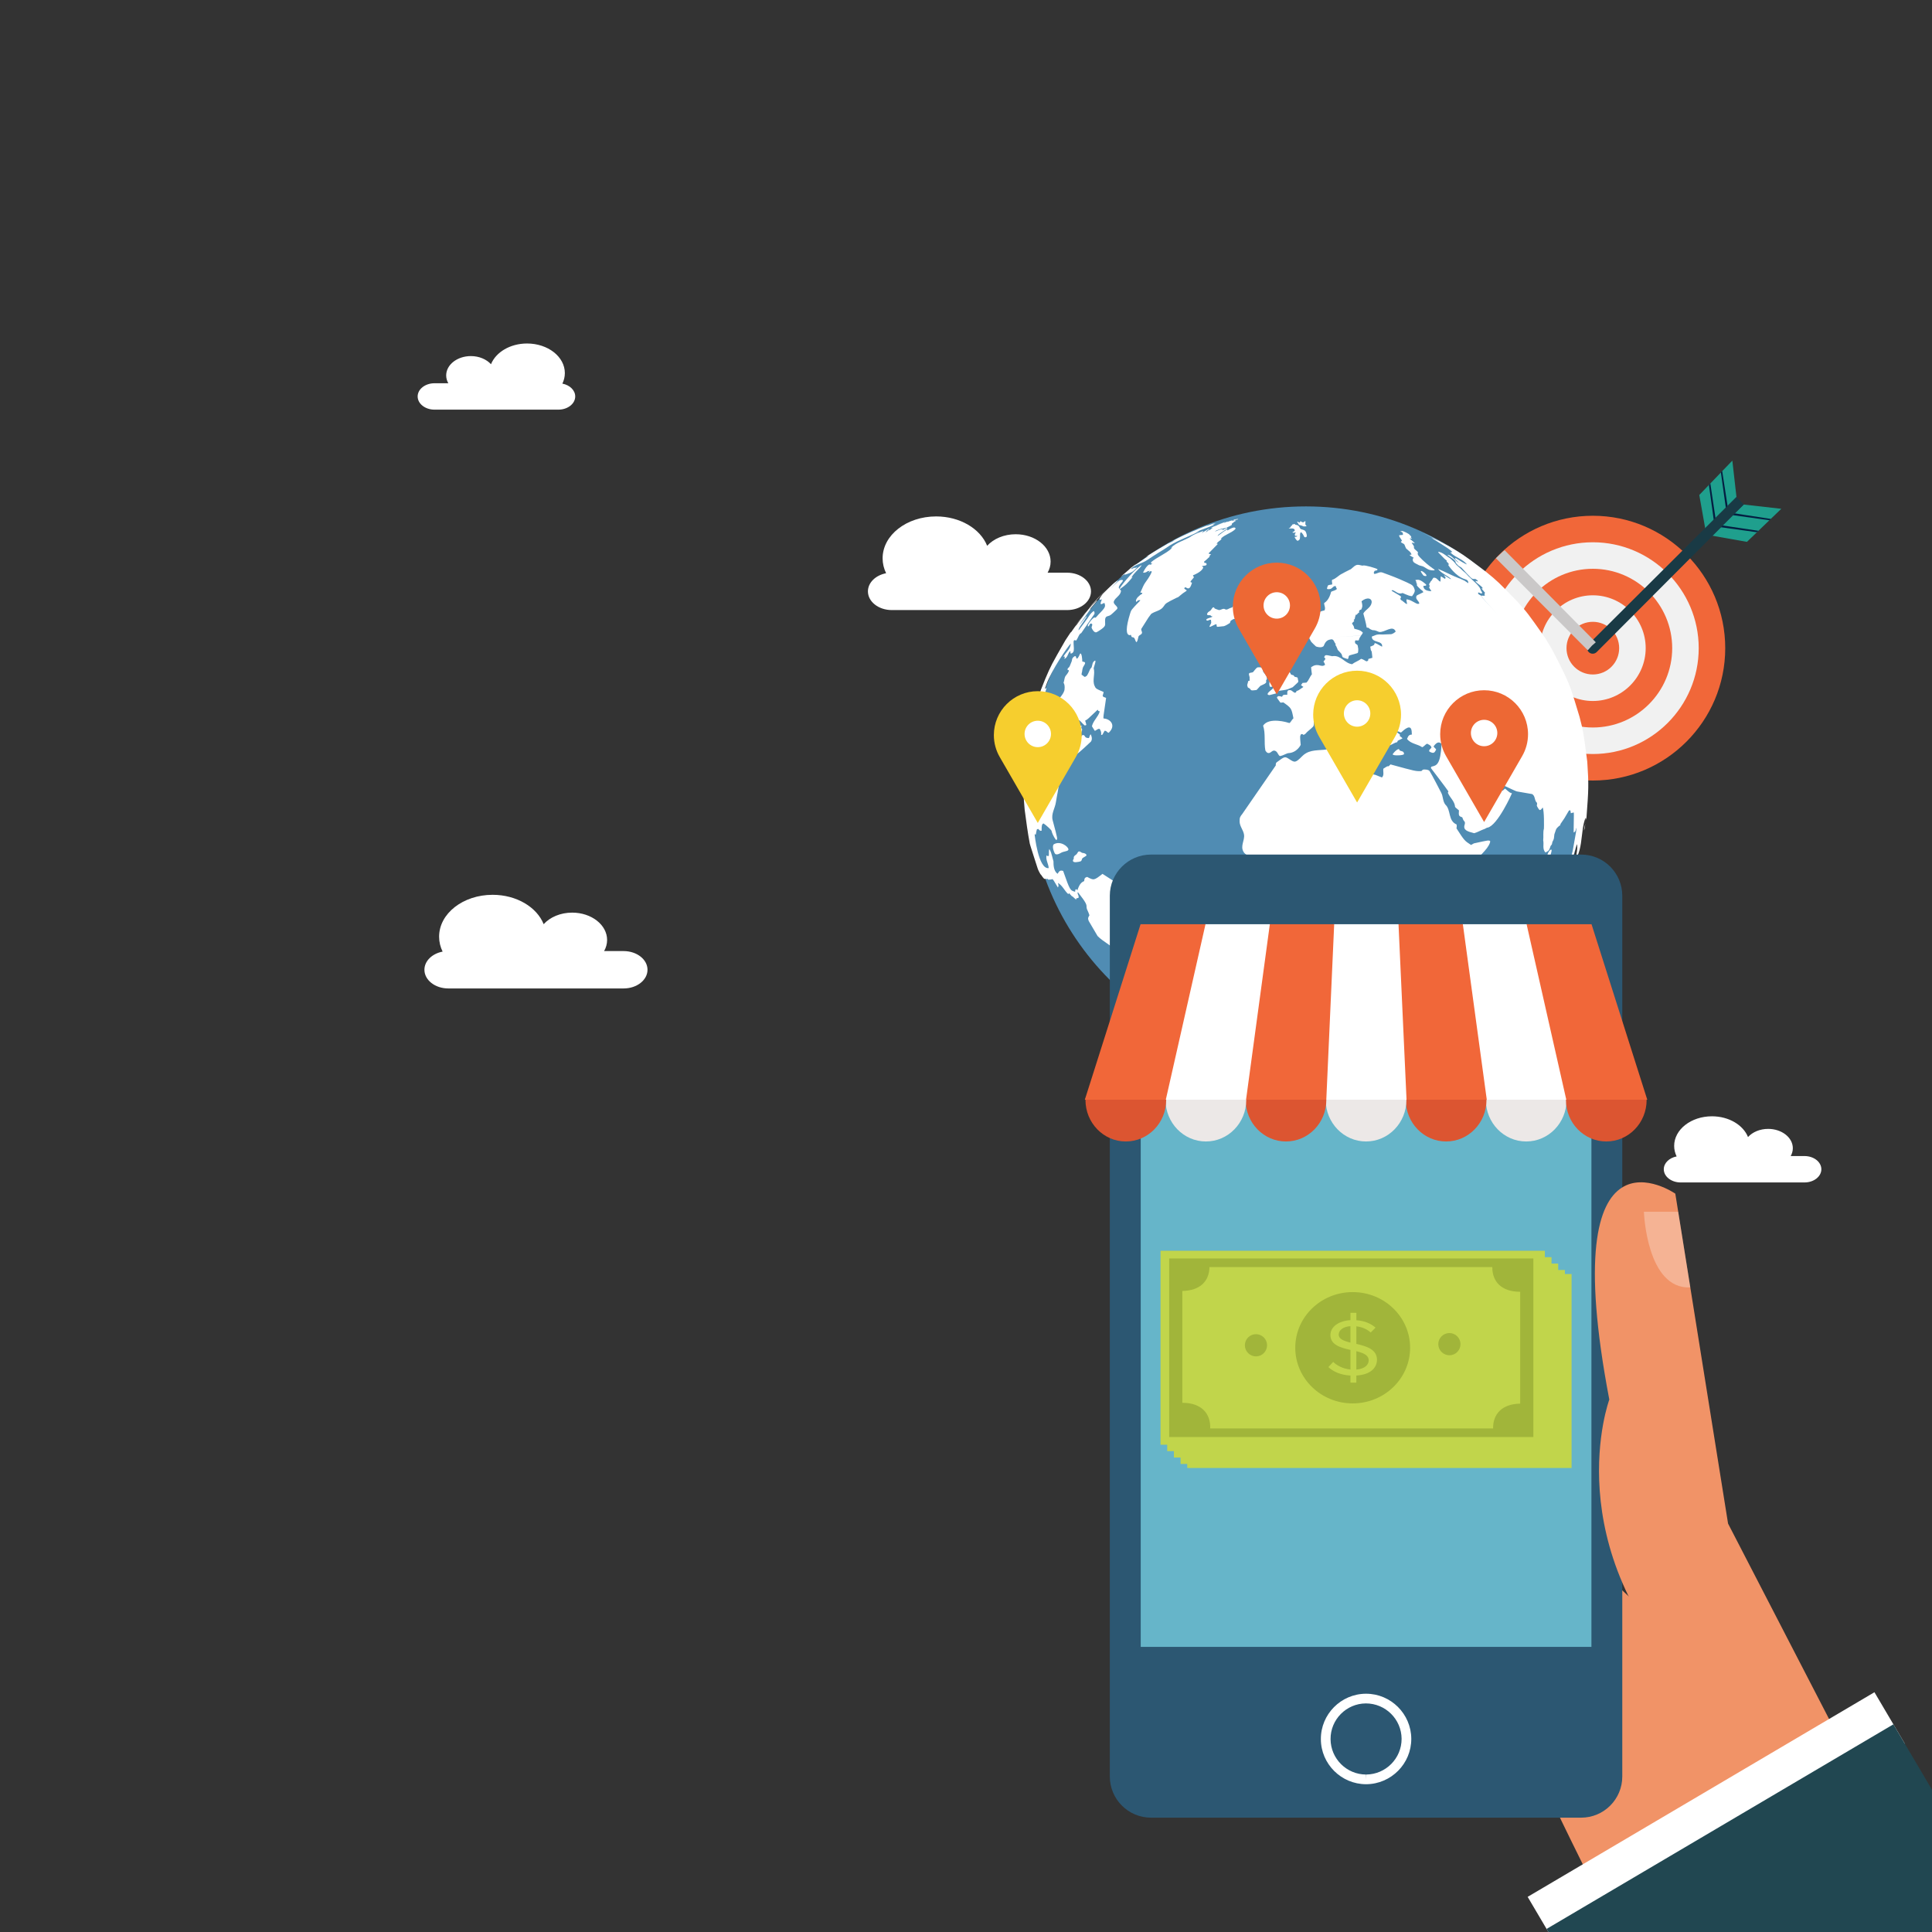 <?xml version="1.0" encoding="utf-8"?>
<!-- Generator: Adobe Illustrator 17.0.0, SVG Export Plug-In . SVG Version: 6.00 Build 0)  -->
<!DOCTYPE svg PUBLIC "-//W3C//DTD SVG 1.1//EN" "http://www.w3.org/Graphics/SVG/1.1/DTD/svg11.dtd">
<svg version="1.1" id="Layer_1" xmlns="http://www.w3.org/2000/svg" xmlns:xlink="http://www.w3.org/1999/xlink" x="0px" y="0px"
	 width="1200px" height="1200px" viewBox="0 0 1200 1200" enable-background="new 0 0 1200 1200" xml:space="preserve">
<rect x="0" y="0" width="1200" height="1200" fill="#333333" stroke="none"/>
<g display="none">
	<g display="inline">
		<g>
			<g>
				<g>
					<g>
						<rect x="1" y="1.002" fill="#8DD1F3" width="1200.002" height="1199.998"/>
					</g>
				</g>
			</g>
		</g>
	</g>
</g>
<g>
	<g>
		<path fill="#F16739" d="M989.343,484.801c-45.34,0-82.225-36.885-82.225-82.23c0-45.335,36.885-82.224,82.225-82.224
			c45.339,0,82.23,36.889,82.23,82.224C1071.573,447.916,1034.682,484.801,989.343,484.801z"/>
		<path fill="#F1F1F1" d="M989.343,468.333c-36.259,0-65.758-29.497-65.758-65.762c0-36.258,29.499-65.758,65.758-65.758
			c36.255,0,65.758,29.499,65.758,65.758C1055.101,438.836,1025.598,468.333,989.343,468.333z"/>
		<path fill="#F16739" d="M989.343,451.862c-27.181,0-49.293-22.106-49.293-49.29c0-27.174,22.112-49.29,49.293-49.29
			c27.177,0,49.291,22.116,49.291,49.29C1038.634,429.755,1016.519,451.862,989.343,451.862z"/>
		<path fill="#F1F1F1" d="M989.343,435.398c-18.101,0-32.826-14.728-32.826-32.827c0-18.093,14.726-32.82,32.826-32.82
			c18.099,0,32.823,14.727,32.823,32.82C1022.166,420.671,1007.441,435.398,989.343,435.398z"/>
		<path fill="#F16739" d="M1005.693,402.571c0,9.037-7.318,16.363-16.351,16.363c-9.033,0-16.36-7.326-16.36-16.363
			c0-9.033,7.327-16.352,16.36-16.352C998.375,386.219,1005.693,393.539,1005.693,402.571z"/>
		<g>
			<polygon fill="#1F9F8D" points="1062.493,332.567 1085.052,336.56 1106.394,316.026 1083.066,313.381 			"/>
			<polygon fill="#041E41" points="1076.213,318.678 1099.955,322.33 1099.172,323.16 1074.97,319.782 			"/>
			<polygon fill="#041E41" points="1068.287,326.131 1092.32,329.714 1091.07,330.548 1067.045,327.24 			"/>
		</g>
		<g>
			<polygon fill="#1F9F8D" points="1059.451,329.992 1055.455,307.441 1075.988,286.095 1078.634,309.426 			"/>
			<polygon fill="#041E41" points="1073.342,316.272 1069.682,292.534 1068.857,293.321 1072.235,317.519 			"/>
			<polygon fill="#041E41" points="1065.888,324.202 1062.304,300.165 1061.469,301.419 1064.782,325.444 			"/>
		</g>
		<path fill="#193A45" d="M991.765,404.975L991.765,404.975c-0.637,0.649-1.526,1.055-2.511,1.055c-1.94,0-3.525-1.585-3.525-3.536
			c0-1.067,0.482-2.01,1.226-2.659l-0.008-0.01l91.523-91.149l4.666,4.657L991.765,404.975z"/>
		<path fill="#CAC8C8" d="M934.553,341.725c-2.259,1.801-2.435,2.336-5.441,4.97l57.085,57.223l2.616-2.909l2.368-2.078
			L934.553,341.725z"/>
	</g>
	<g>
		<path fill="#508CB3" d="M983.438,486.824c0,95.146-77.134,172.278-172.283,172.278S638.869,581.97,638.869,486.824
			c0-95.153,77.136-172.287,172.285-172.287S983.438,391.671,983.438,486.824z"/>
		<g>
			<path fill="#FFFFFF" d="M965.719,569.455l0.05-0.059v-0.017c0,0.008,0,0.008,0,0.008l-0.002-0.008
				C965.75,569.412,965.729,569.438,965.719,569.455l0.007-0.01C965.722,569.445,965.722,569.455,965.719,569.455z"/>
			<path fill="#FFFFFF" d="M984.878,509.654c0,0.006,0,0.006,0,0.006V509.654c-0.129,0.644-0.191,1.282-0.244,1.943
				C984.761,510.961,984.841,510.306,984.878,509.654z"/>
			<path fill="#FFFFFF" d="M865.381,468.872c1.371,0.579,6.566,0.298,6.659-0.546c0.023-0.183,0.009-0.414-0.075-0.646
				c-0.067-0.256-0.209-0.538-0.53-0.794c-0.133-0.109-0.133-0.109-1.896-0.671c-0.165-0.059-0.234-0.157-0.28-0.282
				c-0.013-0.049-0.027-0.108-0.047-0.157c-0.041-0.157-0.081-0.306-0.242-0.398c-0.192-0.09-0.254-0.082-0.553-0.032
				c-0.75,0.29-1.601,0.952-2.542,2.002c-0.746,0.82-0.887,1.102-0.775,1.25C865.089,468.739,865.208,468.797,865.381,468.872z"/>
			<path fill="#FFFFFF" d="M951.849,590.909c-0.025,0.024-0.053,0.049-0.069,0.073c0.011-0.006,0.017-0.017,0.027-0.024
				L951.849,590.909z"/>
			<path fill="#FFFFFF" d="M684.929,368.877c-1.542,2.094-2.754,3.757-1.449,3.65c0.322-0.024,0.68-0.24,0.861-0.356
				c-0.022,1.035-0.914,1.862-0.7,2.955c0.954,0.48,1.503-0.77,2.397-0.522c0.809,2.36,0.36,2.824-3.886,7.234
				c-0.569,0.597-1.011,1.292-1.68,1.805c-0.111,0.075-0.312-0.017-0.451-0.075c-0.229-0.082-0.82,0.008-2.226,1.614
				c-0.026,0.025-2.744,3.146-2.022,3.915c1.082-0.157,0.892-2.176,2.138-1.755c1.141,0.39,0.033,1.682,0.099,2.517
				c0.016,0.05,1.431,3.833,3.388,2.674c5.085-3.013,5.064-3.882,5.03-5.199c-0.073-2.582-0.094-3.278,0.486-3.99
				c0.328-0.405,0.814-0.571,1.33-0.695c1.496-0.414,1.496-0.414,5.331-4.072c1.876-1.787-2.618-2.996-1.683-5.198
				c1.004-2.35,3.935-3.376,4.36-6.133c0.074-0.579-0.36-0.936-0.778-1.283c3.964-2.781,4.364-3.236,8.08-7.598
				c-0.243,0.124-0.56,0.29-0.809,0.422c1.495-2.988,4.415-4.826,6.279-7.516c-0.019-0.05-0.06-0.133-0.079-0.191
				c-3.399,1.747-11.663,11.133-13.673,14.701c-1.873-2.004,4.23-5.481,1.467-5.579c-1.462-0.059-2.408,0.877-6.899,5.372
				c4.403-4.727,4.403-4.727,4.725-5.107C692.878,360.964,689.888,363.944,684.929,368.877z"/>
			<path fill="#FFFFFF" d="M698.807,356.949c4.646-1.606,4.646-1.606,7.566-4.585c-0.623,0.033-1.146,0.588-1.816,0.29
				c-0.638,0.248-1.227,0.555-1.858,0.802c-0.053-0.09-0.106-0.189-0.146-0.272c2.853-2.749,6.976-3.196,10.113-5.422
				c0.039-0.017,5.183-3.493,10.226-6.514c0.659-0.405,0.659-0.405,3.639-2.426c5.828-3.576,12.373-5.677,18.379-8.881
				c-0.557,0.009-0.557,0.009-2.977,0.811c-0.028,0.009-0.028,0.009-0.028,0.009c0.087-0.051,0.087-0.051,10.688-4.122
				c0.702-0.273,1.45-0.694,1.534-0.745c-0.272-0.017-0.272-0.017-0.926,0.157c0.462-0.249,0.462-0.249,2.032-0.968
				c-0.582,0.166-0.582,0.166-3.809,1.267c1.135-0.505,2.333-0.869,3.479-1.349c-0.553,0.025-1.423,0.189-1.675,0.264
				c-0.559,0.174-0.559,0.174-3.911,1.582c0.622-0.365,0.622-0.365,1.725-0.828c-0.016,0.008-3.088,0.852-10.452,4.147
				c0.694-0.316,1.604-0.737,2.289-1.052l-3.273,1.407l-0.061,0.026c-1.848,0.885-3.719,1.713-5.603,2.574l0.023-0.009
				c-1.974,0.969-1.974,0.969-3.328,1.655l-0.041,0.026c-0.786,0.504-1.69,0.828-2.478,1.348c0.542-0.173,1.05-0.413,1.584-0.578
				c-1.223,0.72-2.585,1.183-3.824,1.879c0.049-0.067,0.09-0.117,0.145-0.174c-4.116,2.392-9.027,5.231-12.727,7.623l-0.492,0.339
				c-0.763,0.521-0.811,0.563-1.104,0.777c1.104-0.57,1.104-0.57,1.91-0.802c-3.077,1.862-5.873,4.129-8.978,5.951
				c0.321-0.307,0.321-0.307,1.177-1.01c-0.983,0.737-2.285,1.729-3.268,2.467l-0.094,0.083c-2.027,1.928-4.253,3.617-6.319,5.488
				c0.876-0.489,1.625-1.209,2.612-1.54C698.762,356.734,698.788,356.851,698.807,356.949z"/>
			<path fill="#FFFFFF" d="M782.403,409.227c0.025,0.811,4.289,7.019,4.329,7.06c1.756,1.953,1.756,1.953,3.567,1.722
				c0.161-0.025,0.179-0.025,0.19-0.025c0.011,0,0.021,0,0.029,0c0.012,0,0.031-0.007,0.031-0.007c0.018,0,0.03,0,0.038-0.01
				c0.01,0,0.021,0,0.036,0c0.017,0,0.021,0,0.034,0c0.022,0,0.028-0.007,0.038-0.007c0.01,0,0.021-0.008,0.036-0.008
				c2.002-0.174,2.211,0.116,2.485,0.984c-0.924,1.474-3.186,0.688-4.007,2.318c-1.022,2.012-1.122,5.694,0.113,5.389
				c1.586-0.38,1.586-0.38,1.691-0.314c0.022,0.828,0.033,1.085-1.805,2.541c-3.02,2.392-1.715,2.832-0.665,2.873l3.574-0.911
				c0.587-0.232,0.974-0.629,1.506-1.176c0.506-0.521,0.72-0.562,0.894-0.596c1.791-0.347,3.647-0.364,5.392-0.968l3.026-1.257
				l3.289-3.063c0.478-0.811-0.158-1.556-0.145-2.334c0.043-1.3-1.922-0.473-2.317-1.54c-0.341-0.984-1.783-0.314-2.103-1.349
				c-0.416-1.398-2.15-1.871-2.46-3.352c-0.098-0.48-1.107-1.846-1.115-1.853c-0.038-0.042-0.112-0.092-0.144-0.126
				c-0.653-0.479-1.318-0.909-1.951-1.398c-0.63-0.497-1.082-1.175-1.636-1.746c-0.548-0.546-0.166-0.903,0.579-1.623
				c0.444-0.422,4.183-4.122-1.02-3.501c-2.022,0.248-2.211,0.224-2.605,0.075c-0.059-1.44,1.739-1.159,2.215-2.144
				c0.342-0.704-0.191-1.523,0.263-2.218c0.244-0.348,0.477-0.323,0.619-0.307c0.054,0.009,3.83-0.19,2.166-2.078
				c-0.562,0.025-1.091,0.074-1.612,0.116l-0.271,0.182l-0.696,0.671c-0.955,0.008-0.955,0.008-3.066,0.728
				c-0.346,0.671,0.396,1.25,0.175,1.904c-0.935,0.124-2.173,0.281-3.096,0.397c-0.759,1.83-0.759,1.83-0.982,1.904
				c-0.814,0.256-1.321-0.497-2.034-0.588c-0.614-0.074-1.171,0.248-1.773,0.215c-6.978-0.323-3.979,3.386-2.369,5.38
				L782.403,409.227z"/>
			<path fill="#FFFFFF" d="M687.275,366.087c1.796-1.747,3.602-3.476,5.143-4.983C690.946,362.47,690.946,362.47,687.275,366.087z"
				/>
			<path fill="#FFFFFF" d="M667.665,388.874h0.011c2.164-2.823,5.05-6.58,7.215-9.395c0,0,0,0-0.005,0.009
				c0.005-0.009,0.005-0.009,0.005-0.009c-1.244,1.507-1.463,1.805-1.526,1.896c0.003,0,0.003,0,0.003,0s0,0-0.003,0
				c0.089-0.09,0.143-0.189,0.249-0.272c-0.387,0.53-1.246,1.614-1.343,1.739C669.671,386.126,669.671,386.126,667.665,388.874
				L667.665,388.874L667.665,388.874z"/>
			<path fill="#FFFFFF" d="M776.353,427.734c0.381,0.836,1.134,1.077,1.143,1.077c0.484,0.099,2.917-0.248,2.936-0.248
				c0.126-0.034,0.126-0.034,2.353-2.525c0.944-0.504,1.956-0.869,2.879-1.406c0.243-0.282,0.635-0.431,0.767-0.811
				c0.137-0.331-0.109-0.844-0.025-1.192l0.507-0.943l-0.273-1.746l-0.976-1.317l-1.056-1.34l-0.647-2.516
				c-1.125-0.463-2.807-0.265-2.828-0.257c-0.641,0.173-1.157,1.042-1.656,1.49l-0.898,1.117c-0.293,0.373-0.41,0.514-1.302,0.646
				c-0.465,0.067-1.256,0.181-1.42,0.489c-0.169,0.33-0.217,0.603,0.126,1.679c0.202,0.622,0.202,0.622,0.168,1.838
				c0.007,0.348,0.007,0.687,0.028,1.026l-0.858,0.174l-0.674,2.549l0.375,1.431L776.353,427.734z"/>
			<path fill="#FFFFFF" d="M769.459,646.114c-1.499-0.693-2.612-1.918-3.956-2.836c-2.545-1.772-6.977-0.954-7.685-5.233
				c-1.206-0.842-2.479-1.578-3.665-2.456c0.091-0.175,0.207-0.415,0.296-0.589c-0.949-1.217-2.532-1.523-3.653-2.466
				c-0.142-0.125-0.342-0.272-0.483-0.382c0.104-0.142,0.234-0.314,0.342-0.455c0.207,0.049,0.467,0.101,0.668,0.141
				c-0.069-0.165-0.069-0.165-2.491-2.765c0.121-0.132,0.262-0.307,0.381-0.433c0.371-0.022,0.855-0.049,1.216-0.081
				c-0.06-0.323-0.224-0.753-0.402-1.043c0.342-0.081,0.814-0.19,1.166-0.245c-0.024-0.027-2.233-3.006-3.243-4.156
				c-0.121-0.133-0.267-0.3-0.374-0.424c0.247-0.306,0.661-0.678,1.009-0.869c-0.538-1.109-0.538-1.109-0.12-2.012
				c-2.852-3.747-2.852-3.747-1.329-4.51c-0.062-0.066,0.096-0.183,0.14-0.256c0.754-5.274-6.438-8.368-3.954-14.105
				c1.963-0.711,3.834-1.39,4.148-4.22c0.107-0.886,0.769-1.616,0.728-2.534c-0.013-0.041-0.532-4.479-0.621-4.743
				c-0.769-2.044-2.39-3.61-3.217-5.619c-0.587-1.459-0.587-1.459-0.006-2.277c0.701-0.985,2.3-5.323,2.001-7.423
				c-0.228-1.608-3.364-6.483-4.85-7.219c-2.023-0.993-3.766-2.509-5.998-3.104c-0.187-0.049-0.436-0.108-0.622-0.141
				c-2.257-0.396-4.296,1.101-6.558,0.713c-2.633-0.447-4.504-2.633-7.157-3.07c-0.301-0.043-0.732-0.043-1.041-0.043
				c-5.448,0.034-5.448,0.034-7.707-3.757c-0.543-0.934-0.543-0.934-0.978-1.729c-0.937-1.779-2.684-2.872-3.975-4.337
				c-3.054,0-6.103,1.201-9.153,0.034l-13.529-8.699c-5.313,4.129-5.313,4.129-9.553,1.887c-1.618,0.488-1.677,1.059-1.819,2.574
				c-1.447,0.71-2.807,1.391-4.27,5.893c-0.109-0.224-0.24-0.548-0.353-0.788c-0.233,0.033-0.533,0.066-0.755,0.109
				c-0.08,0.247-0.165,0.588-0.236,0.835c0.012,0.613,0.012,0.613,0.012,0.613c-3.193-0.854-3.193-0.854-7.482-12.972
				c-1.584-0.379-2.246-0.322-3.439,1.814c-2.538-1.772-2.554-5.628-2.557-7.699c-1.487-5.695-1.516-5.803-2.56-7.705
				c-0.282,0.902-0.282,0.902-0.315,4.252c-0.218,0.043-0.521,0.125-0.741,0.167c-0.2-0.141-0.482-0.315-0.688-0.457
				c-0.653,2.809,1.229,5.215,1.336,7.897c-6.453,0.944-8.762-20.856-8.745-21.089c0.219,0.098,0.503,0.223,0.707,0.322
				c0.494-2.558,0.494-2.558,0.737-3.327c0.241-0.072,0.555-0.174,0.795-0.246c1.149,1.223,1.149,1.223,2.096,1.141
				c-0.037-3.781,0.321-4.031,1.126-4.57c1.269,0.681,5.009,4.1,5.048,4.619c0.075,0.679,1.143,3.667,2.854,5.688
				c1.044-0.322,1.044-0.322-2.142-12.194c-1.087-4.014,1.413-7.423,1.979-11.156c0.642-4.179,1.658-8.302,2.058-12.523
				c0.142-1.498,0.142-1.498,4.941-10.28c0.236,0.067,0.546,0.15,0.769,0.224c0.167-7.804,0.187-8.616,6.292-12.986
				c0.183,2.003-1.612,3.26-1.981,5.04c0.164,0.216,0.396,0.506,0.58,0.712c0.768,0.017,9.089-7.905,9.143-7.98
				c1.29-1.804-0.134-4.469-0.151-4.502l-0.401,0.464c-0.2,0.572-0.479,1.333-0.707,1.896c-1.784-0.141-1.972-0.157-2.988-1.772
				c-0.291-0.042-0.688-0.1-0.982-0.149c-0.62,0.571-1.108,1.259-1.713,1.854c0.19-1.837,1.02-3.484,1.506-5.247
				c-0.631-0.96-0.631-0.96-0.426-2.467c-2.507,0.141-2.507,0.141-8.202,8.012c-2.133-5.852,5.383-7.151,6.218-11.678
				c1.648,0.885,2.545,2.582,4.034,3.625c0.279-0.092,0.667-0.232,0.955-0.324c-0.127-0.91-0.484-1.771-0.734-2.657
				c0.134-0.149,0.134-0.149,0.134-0.157c1.229-0.571,1.229-0.571,7.647-6.689c0.108,0.232,0.256,0.539,0.368,0.779
				c0.273,0.082,0.648,0.19,0.92,0.272c-0.946,3.378-3.975,5.67-4.845,9.089c-0.044,0.215-0.044,0.215,1.787,3.038
				c1.023-0.389,1.723-1.473,2.999-1.25c0.845,1.523,1.035,1.945,0.897,3.791c0.233-0.051,0.542-0.116,0.775-0.165
				c1.06-2.004,1.06-2.004,1.352-2.434c0.85,0.008,0.85,0.008,2.006,1.042c0.545,0.191,0.545,0.191,0.545,0.191h0.011
				c4.894-4.594,0.968-8.707-3.108-8.873c-0.335-0.471-0.335-0.471,1.51-12.746c-0.388-0.29-1.029-0.522-1.528-0.572
				c-0.181-0.207-0.44-0.504-0.628-0.728c0.206-0.795,0.48-1.582,0.647-2.393c-4.892-2.103-4.892-2.103-5.687-3.924
				c-1.453-3.385,0.483-7.382-0.516-10.792c0.016-0.191,0.098-0.547,0.617-2.235c0.629-2.062,0.644-2.74,0.072-2.533
				c-0.338,0.207-0.924,0.761-1.039,0.968c-0.06,0.108-0.177,0.315-0.321,0.795c-0.178,0.653-0.307,1.324-0.493,1.978
				c-0.222,0.729-0.371,0.844-0.529,0.902c-0.195,0.074-0.341,0.314-0.559,0.753c-1.773,3.997-1.773,3.997-3.205,4.717
				c-0.805-0.297-1.303-1.043-2.072-1.374c0-0.96,0.345-1.969,0.414-2.218c-0.042,0.008-0.059,0.017-0.089,0.025
				c0.182-0.695,0.2-1.407,0.448-2.086c0.282-0.777,0.809-1.448,1.183-2.193c0.167-0.365,0.34-0.819,0.167-1.109
				c-0.04-0.075-0.14-0.141-0.201-0.191c-0.419-0.355-1.034-0.174-1.457-0.521c-0.159-0.142-0.031-0.505-0.031-0.72
				c0-0.008-0.209-2.5-0.448-3.195c-0.042-0.108-0.087-0.257-0.141-0.373c-0.172-0.456-0.384-0.663-0.587-0.63
				c-0.007,0.009-0.026,0.017-0.026,0.017c-0.142,0.092-0.197,0.174-0.296,0.415c-0.685,1.664-1.652,3.335-2.137,2.574
				c-0.281-0.446-0.053-1.3-0.808-1.365c-0.288-0.025-1.094,0.587-1.508,1.15c-0.081,0.124-0.171,0.289-0.243,0.43
				c-0.107,0.232-0.153,0.587-0.19,0.836c-0.096,0.687-0.096,0.687-1.275,3.51c-0.377,0.902-0.479,1.009-0.926,1.316
				c-0.322,0.24-0.393,0.398-0.521,0.712c0,0.008-0.104,0.711,0.181,0.803c0.073,0.025,0.172-0.009,0.28-0.042l0.006-0.008
				c0,0,0,0,0.016,0l0,0h0.006h0.011c0.174-0.082,0.174-0.082,0.271-0.049c0.19,0.977-1.057,2.483-2.146,3.831
				c-0.682,1.276-0.62,2.748-1.142,4.055c1.113,1.606,0.539,4.669,0.527,4.694c-0.899,3.228-3.982,5.189-5.01,8.344
				c-1.175,3.566-0.021,7.408-1.328,10.958c-0.153,0.439-0.728,0.844-1.151,1.052c-2.634-1.217,0.073-10.099,0.106-10.182
				c0.229-0.572,0.448-1.39,0.442-2.011c-0.241-0.066-0.56-0.15-0.808-0.216c-1.858,0.308-1.858,0.308-2.811-0.114
				c-0.206-3.32-0.206-3.32-1.023-4.255c-0.241,0.075-0.541,0.174-0.761,0.241c-0.071-1.854,0.867-3.494,1.241-5.257
				c-0.271,0.174-0.663,0.406-0.972,0.43l0.069-0.305c0.255-0.729,0.422-1.217,0.857-2.434c3.384-9.113,12.875-22.969,15.136-25.329
				c-0.142,3.494-3.119,5.43-4.589,8.202c0.24-0.007,0.569-0.015,0.801-0.066c0.107,0.456,0.107,0.456-0.256,1.457
				c2.266-0.884,2.054-3.601,3.742-4.916c0.207,0.488-0.127,1.026,0.147,1.506c0.26,0.049,0.935,0.207,1.684-0.911
				c1.229-2.193-1.256-8.849,1.677-7.035c1.263-1.333,1.448-3.303,2.849-4.544c0.077,0.018,0.191,0.042,0.284,0.05l8.148-11.836
				c0.073-0.107,0.156-0.248,0.222-0.364c0-0.008,0.194-1.149-0.462-1.688c-0.27,0.141-1.014,0.629-2.224,2.07
				c-0.08,0.1-0.15,0.206-0.228,0.306c-0.458,0.985-6.634,9.311-6.923,9.593c-0.105-0.348-0.271-0.878,1.738-3.65
				c0.449-0.596,2.906-4.197,3.173-4.727c0-0.016-0.02-0.042-0.04-0.058h0.011v-0.008c0.029-0.083,0.059-0.199,0.073-0.291
				c-0.356,0.092-0.356,0.092-4.445,5.415c0.56-1.117,0.56-1.117,6.921-9.982c-0.168,0.107-0.379,0.273-0.521,0.406
				c1.131-1.697,2.653-3.089,3.855-4.734c0.311-0.249,0.58-0.539,0.561-1.043c-2.273,2.259-3.985,4.146-5.278,5.661
				c-1.015,1.191-1.765,2.152-2.284,2.847c-1.838,2.35-3.619,4.75-5.34,7.201c0.034-0.091,0.072-0.174,0.103-0.256
				c-0.368,0.322-0.962,1.158-3.344,4.568c0.027-0.091,0.074-0.198,0.108-0.281c-0.307,0.224-0.307,0.224-3.568,5.198
				c-8.701,15.197-8.868,15.487-12.463,23.895l-2.674,6.697c-1.883,5.686-4.357,13.268-5.896,19.045
				c-3.579,17.556-3.648,17.895-4.388,27.199c-0.679,18.325-0.69,18.681,0.153,28.257c0.822,6.348,1.963,14.807,3.176,21.089
				l0.022,0.083c0.188,0.771,0.226,0.91,2.805,8.949c0.583,1.779,1.284,3.957,2.137,6.613c0.244,0.636,0.244,0.636,0.244,0.636
				c0.5,1.102,0.5,1.102,1.489,2.874c0.184,0.074,0.193,0.074,0.193,0.074c1.104,1.606,1.104,1.606,2.057,2.691
				c0.162-0.017,0.39-0.017,0.563-0.017c0.421,0.148,1.09,0.165,1.515,0.007c0.157,0.158,0.37,0.375,0.537,0.531
				c0.518-0.034,1.207-0.075,1.714-0.124c0.234-0.065,0.543-0.166,0.763-0.24c0.654,0.519,0.654,0.519,3.424,5.204
				c0.518-0.983,0.518-0.983,0.034-2.837c2.915,1.663,4.031,4.914,6.466,7.009c0.11-0.207,0.263-0.48,0.377-0.687
				c0.136,0.108,0.136,0.108,1.804,1.938c0.224,0.065,0.224,0.057,0.224,0.057h0.01c0.914,0.595,1.575,1.473,2.424,2.135
				c0.01-0.238,0.02-0.554,0.026-0.777c0.46-0.092,1.071-0.266,1.512-0.44c0.04-1.116,0.04-1.116-0.637-2.63
				c0.034-0.133,0.034-0.133,0.034-0.133c0.018-0.256,0.046-0.587,0.078-0.837c5.528,7.111,5.521,7.732,5.452,9.784
				c0.194-0.041,0.113,0.439,0.154,0.638c1.101,2.459,1.101,2.459,1.646,4.041c-0.885,1.521-1.099,1.877-0.461,3.518l5.489,9.353
				c3.434,3.542,8.14,5.52,11.545,9.111c2.195,2.318,5.516,5.82,12.291,7.971c1.48,0.472,2.16,0.703,3.758,2.069
				c0.777,0.688,0.777,0.688,9.371,11.341c1.959,2.44,9.182,9.501,9.246,9.551c11.004,10.329,11.004,10.329,26.146,19.725
				c25.457,13.227,30.624,10.015,30.669,9.965c-0.061-0.174-0.138-0.397-0.186-0.561C770.72,646.703,770.72,646.703,769.459,646.114
				z"/>
			<path fill="#FFFFFF" d="M726.021,337.267c0.633-0.356,1.248-0.712,1.836-1.051C726.513,336.928,726.192,337.109,726.021,337.267z
				"/>
			<path fill="#FFFFFF" d="M754.984,326.606c-2.16,0.803-2.226,0.844-3.107,1.439c0.072,0.009,0.072,0.009,0.525-0.157
				c0.436-0.157,0.723-0.265,0.836-0.174c-0.061,0.117-0.137,0.216-0.757,0.646c0.007,0-0.022,0.009-0.022,0.016
				c-0.669,0.581-0.669,0.581-1.049,0.787c-0.408,0.141-0.697,0.289-0.95,0.438c0.24-0.149,0.479-0.297,0.727-0.456
				c-0.021-0.007-0.079-0.049-0.099-0.123c-0.02,0.008-0.042,0.016-0.059,0.025c-0.104,0.049-0.283,0.124-0.416,0.248
				c-0.166,0.132-0.259,0.323-0.41,0.463c-0.238,0.191-0.56,0.422-0.826,0.588c-0.124,0.075-0.24,0.166-0.354,0.232
				c0.025-0.025,0.062-0.083,0.104-0.116c-0.104,0.057-0.252,0.124-0.36,0.191c0.257-0.298,0.578-0.522,0.858-0.778
				c-0.081-0.008-0.081-0.008-0.081,0h-0.005c-0.111,0.034-0.244,0.066-0.355,0.091c0.04-0.042,0.04-0.042,1.895-1.374
				c-0.128-0.016-0.293-0.042-0.423-0.05c-0.143,0.05-0.143,0.05-4.328,2.557c0.107-0.182,0.107-0.182,1.117-1.017
				c-0.085-0.075-0.19-0.158-0.285-0.224c-5.408,1.82-7.167,3.095-7.917,3.65c-3.892,2.277-8.469,3.352-11.799,6.613
				c0.22,0.05,0.537,0.066,0.76,0.025c-0.398,0.273-0.83,0.522-1.221,0.794c0.208-0.074,0.49-0.182,0.69-0.272
				c-3.832,3.45-8.837,5.238-12.775,8.565c0.04,0.099,0.112,0.223,0.158,0.323c-0.066,0.116-0.142,0.273-0.21,0.389
				c0.097,0.04,0.227,0.108,0.324,0.157c0.213-0.075,0.487-0.183,0.682-0.266c-0.838,0.994-1.328,1.035-2.021,0.737
				c-2.05,1.092-3.824,4.949-3.83,4.99c0.368,0.249,0.368,0.249,1.008,0.075c0.072-0.024,0.104-0.034,0.143-0.042
				c0.028,0,0.06-0.007,0.089-0.017c0.026-0.008,0.061-0.017,0.087-0.017c0.036-0.016,0.053-0.016,0.085-0.024
				c0.029-0.008,0.06-0.017,0.09-0.025c0.021,0,0.051-0.008,0.069-0.017c0.017-0.008,0.049-0.008,0.07-0.008
				c0.028-0.009,0.044-0.017,0.062-0.017h0.013c0.539-0.273,1.01-0.621,1.541-0.886c0.103,0.058,0.211,0.125,0.31,0.175
				c0.213-0.075,0.483-0.208,0.668-0.341c-0.303,0.48-0.668,0.919-1.01,1.375c0.536-0.306,0.956-0.753,1.45-1.101
				c0.199,0.058,0.479,0.158,0.687,0.24c0.063,0.546-1.218,3.179-4.112,7.086c-0.783,1.042-1.595,2.946-2.958,6.108
				c0.942,0,0.942,0,1.159,0.059c0.048,0.298,0.128,0.704-0.807,1.084c-0.041,0.008-3.652,2.425-2.994,4.42
				c0.097,0.025,0.234,0.067,0.343,0.083c0.791-0.994,1.095-1.001,2.109-1.027l0.162,0.198c-5.659,5.885-5.659,5.885-6.342,8.169
				c-2.648,8.608-2.732,13.12-0.273,13.425c0.214,0.034,0.473-0.165,0.654-0.289c0.433,0.431,0.266,1.2,0.869,1.532
				c1.977-0.125,1.676,2.201,2.704,3.12c0.411-0.463,0.635-0.72,1.046-2.599c0.059-0.265,0.112-0.621,0.203-0.877
				c0.367-1.052,1.769-1.093,2.143-2.12c0.376-0.993-0.805-1.83-0.292-2.838l4.301-6.796c1.675-2.309,1.675-2.309,1.735-2.351
				c2.431-1.738,5.867-1.879,7.701-4.61c1.393-2.078,1.393-2.078,8.039-5.406c1.115-0.387,1.115-0.387,2.802-1.854
				c1.315-1.075,1.315-1.075,1.807-1.374l0.854-0.571c0.689-0.397,0.689-0.397,0.896-0.836c-0.44-0.348-0.936-0.621-1.414-0.926
				c-0.018-0.142-0.061-0.332-0.095-0.472c0.17-0.19,0.454-0.432,0.675-0.564c0.127,0.075,0.295,0.166,0.399,0.231
				c2.232,1.639,2.978-0.719,3.709-3.003c-0.254-0.149-0.621-0.282-0.904-0.331c-0.125-0.422-0.125-0.422,2.1-3.005
				c-0.195-0.373-0.445-0.869-0.636-1.24c5.064-2.021,6.22-4.008,6.449-5.009c-0.229-0.198-0.598-0.414-0.887-0.546
				c0.824-0.597,1.97-0.174,2.78-0.862c0-0.007,0.543-0.546-0.276-1.291c-1.117,0.207-1.1-0.373-1.081-0.869
				c0.915-0.654,0.915-0.654,3.577-3.162c-0.143,0.018-0.334,0.059-0.474,0.083c0.28-0.488,0.419-0.704,1.167-1.423
				c-0.368-0.082-0.861-0.19-1.236-0.265c-0.076-0.091-0.193-0.224-0.273-0.323l5.871-5.967c-0.266,0-0.604,0.058-0.842,0.14
				c0.454-1.548,2.28-1.846,2.993-3.17c-0.08-0.091-0.187-0.216-0.271-0.298c2.495-2.392,6.035-3.186,8.597-5.496
				c0.179-0.165,0.351-0.457,0.438-0.686c-0.468-0.646-0.916-1.267-5.133,1.299c0-0.256-0.021-0.596-0.051-0.845
				c-0.347,0.232-0.663,0.513-0.997,0.746c-0.012,0-0.012,0-0.012,0s0,0,0,0.008c-1.758,1.018-3.24,2.4-4.95,3.476
				c0.057-0.413,0.098-0.728,3.654-3.037c1.067-0.704,1.481-0.978,2.344-1.813c-0.1-0.067-0.212-0.166-0.313-0.241
				c-0.842,0.497-1.684,1.027-2.557,1.491c-0.112,0.05-0.261,0.116-0.382,0.166c0.059-0.199,0.463-0.53,0.86-0.854
				c-0.572,0.091-0.778,0.125-0.98,0.157c-0.234,0.033-0.468,0.066-0.702,0.108c-0.38,0.007-0.683,0.024-3.609,1.292
				c0.68-1.067,5.066-1.987,5.482-2.02c0.386-0.05,0.386-0.05,0.393-0.05c0-0.008,0.013-0.008,0.013-0.008c0.011,0,0.011,0,0.011,0
				c0.01,0,0.01,0,0.01,0s0.01,0,0.019,0c0,0,0,0,0.008,0h0.015h0.005c0.34-0.066,1.371-0.274,3.769-1.598l0.469-0.257l0.24-0.28
				c0.08-0.265,0.153-0.63,0.192-0.895c0.362-0.215,0.846-0.496,1.207-0.703c-0.121-0.008-0.272-0.025-0.392-0.033
				c0.477-0.232,0.982-0.398,1.467-0.605c-0.364-0.173-0.364-0.173-1.156-0.033c0.776-0.439,1.641-0.678,2.463-1.025
				c-0.023-0.033-0.06-0.083-0.093-0.107c-1.071,0.28-2.12,0.612-3.176,0.917c-0.099-0.074-0.227-0.165-0.32-0.24
				c-0.975,0.19-2.838,0.935-2.853,0.943c-0.239,0.075-0.239,0.075-0.239,0.075c0.087-0.075,0.201-0.199,0.294-0.281
				c0.112-0.132,0.112-0.132,0.112-0.132h-0.014c-0.831,0.338-1.616,0.794-2.484,1.084c0.308-0.315,0.308-0.315,1.264-0.836
				c-0.576,0.175-1.117,0.397-1.683,0.587c-1.647,0.712-3.144,1.44-4.578,2.21c1.396-0.753,2.793-1.489,4.209-2.152l-0.289,0.1
				c-0.49,0.198-2.864,1.224-3.412,1.539C755.175,326.623,755.175,326.623,754.984,326.606z"/>
			<path fill="#FFFFFF" d="M678.817,375.176c2.797-3.029,5.49-6.158,8.431-9.064c-0.409,0.398-0.81,0.786-1.216,1.184
				c-1.51,1.481-2.968,2.947-4.217,4.27l-3.503,3.875l-0.536,0.621c-0.863,0.993-1.184,1.366-1.947,2.3
				c0.135-0.156,0.319-0.372,0.456-0.529C677.147,376.963,677.982,376.069,678.817,375.176z"/>
			<path fill="#FFFFFF" d="M687.275,366.087c-0.008,0.008-0.023,0.017-0.027,0.025c0-0.008,0.005-0.008,0.02-0.017
				C687.268,366.095,687.268,366.087,687.275,366.087z"/>
			<path fill="#FFFFFF" d="M766.085,323.088c0.027,0,0.091,0,0.12,0.008l0.113,0.051c0.518-0.066,0.576-0.083,1.257-0.349
				c0.468-0.182,0.604-0.215,0.717-0.239c0.05,0,0.101-0.018,0.139-0.025l0.661-0.323c0-0.017,0.013-0.025,0.019-0.025
				c0-0.009,0-0.017-0.006-0.017c-0.1-0.025-0.392,0.025-0.42,0.033c-0.401,0.091-0.754,0.322-1.148,0.431
				c0.095-0.117,0.245-0.149,0.346-0.223c-0.014-0.01-0.023-0.01-0.404,0.149c0.07-0.043,0.174-0.1,0.25-0.149l-0.076,0.041
				l-0.125-0.009l-0.467,0.206l-0.147-0.016c-0.234,0.099-0.307,0.132-0.357,0.132c0,0,0-0.017,0-0.025
				c0.011-0.008,0.018-0.016,0.031-0.025c-0.075,0.05-0.16,0.1-0.227,0.124c-0.247,0.166-0.278,0.2-0.315,0.232
				c0.009,0.008,0.036,0.016,0.036,0.016H766.085z"/>
			<path fill="#FFFFFF" d="M806.116,324.735c0.326,0.729,0.478,1.06,0.799,1.267c0.218,0.125,0.319,0.157,1.335,0.389
				c0.421,0.091,0.779,0.332,1.174,0.48c0.167,0.067,0.487,0.182,1.374,0.067c0.224-0.033,0.477-0.075,0.775-0.132
				c-0.225-0.348-0.552-0.629-0.775-0.969l-0.004-1.448c0.061-0.149,0.117-0.298,0.097-0.464c0-0.04,0-0.091-0.01-0.124
				c-0.026,0-0.061,0-0.087,0c-0.033,0-0.062-0.008-0.089-0.008c-0.011,0-0.032-0.008-0.042-0.008c-0.415,0-0.572,0.149-0.758,0.38
				c-0.148,0.191-0.281,0.232-0.467,0.256c-0.778,0.067-1.238-0.703-1.98-0.687c0.019,0.042,0.046,0.1,0.064,0.15
				c0.085,0.479-0.176,0.62-0.644,0.711c-0.21-0.231-0.519-0.364-0.741-0.587c-0.142,0.016-0.316,0.034-0.452,0.041
				c0.26,0.737,0.26,0.737,0.38,0.911C806.083,324.884,806.093,324.802,806.116,324.735z"/>
			<path fill="#FFFFFF" d="M802.483,328.228c0.941-0.042,1.639,0.405,1.723,1.092c0.017,0.091,0.007,0.604-1.364,1.217
				c-0.044,0.016-0.044,0.091-0.055,0.141c0.044,0.083,0.055,0.091,0.211,0.083c0.01,0,0.01,0,0.01,0l-0.091,0.141
				c0.977-0.075,1.377-0.108,2.058-0.165c-0.802,0.794-0.92,1.241-0.561,2.077c0.449-0.017,0.89,0.099,1.331,0.017
				c-0.089,0.34-0.283,0.671-1.695,0.662c0.652,1.49,1.436,2.135,1.78,2.425c1.38-0.363,1.703-0.985,1.656-3.103
				c-0.031-1.564,0.062-1.879,0.674-2.276c0.282,0.273,1.246,1.308,1.698,2.425c0.167,0.415,0.314,0.579,0.4,0.637
				c0.04,0.025,0.282,0.108,0.556,0.108c0.365,0,0.787-0.141,0.853-0.803c0.028-0.355-0.044-0.836-0.14-1.175
				c-0.206-0.836-0.42-1.374-0.719-1.771c-0.51-0.646-1.271-0.878-2.668-1.292c-0.073-0.017-0.181-0.034-0.239-0.09
				c-0.667-0.555-0.748-1.54-1.479-2.062c-0.592-0.405-1.118-0.471-1.434-0.496c-0.574-0.066-0.635-0.141-0.775-0.58
				c-0.069,0.01-0.158,0.01-0.233,0.025c-0.171,0.034-0.171,0.034-1.542,0.414c0.112,0.265,0.104,0.563,0.233,0.82
				c-0.151-0.091-0.353-0.216-0.497-0.324c-0.393,0.439-0.532,1.019-0.959,1.424c-0.159,0.157-0.488,0.223-0.74,0.232
				C800.655,328.303,800.655,328.303,802.483,328.228z"/>
			<path fill="#FFFFFF" d="M795.743,398.07c-0.404,0.075-0.641,0.224-0.783,0.323c0.521-0.042,1.051-0.091,1.585-0.141
				C796.265,398.045,795.991,398.045,795.743,398.07z"/>
			<path fill="#FFFFFF" d="M756.345,389.33l3.917-0.415c0.44-0.141,1.161-0.38,3.483-1.854c0.192-0.124,0.234-0.199,0.396-0.787
				c0.148-0.662,0.148-0.662,1.523-1.49c0.482-0.281,1.184-0.562,1.798-0.281c0.224,0.1,0.32,0.148,0.518,0
				c0.19-0.132,0.19-0.132,0.87-1.051l0.249-0.911l0.947-2.748c-0.956-2.077-1.202-2.217-3.534-3.576
				c-0.279-0.057-0.279-0.057-1.067,0.927c-0.146,0.158-0.146,0.158-1.257,0.505c-0.826,0.264-1.516,0.861-2.425,0.977
				c-0.608,0.075-1.034-0.472-1.627-0.48c-1.092-0.009-1.941,0.828-3.04,0.787c-0.168-0.009-0.168-0.009-1.505-0.522
				c-1.104-0.422-1.104-0.422-1.121-0.446c-0.304-0.538-0.441-0.778-0.782-0.752c-0.009,0-0.019,0.007-0.031,0.007
				c-0.472,0.14-0.71,0.348-1.458,1.556c-0.2,0.339-0.2,0.339-1.797,1.465c-1.176,1.39-0.837,2.019,1.011,1.879
				c0.708-0.05,0.759,0.538,0.75,0.546c0.288,0.107,0.717-0.074,0.845,0.323c-0.165,0.239-0.234,0.331-1.143,0.579
				c-4.383,1.216-2.024,1.97-1.849,1.945c0.723-0.14,1.344-0.729,2.149-0.505l0.156,1.747c-0.201,0.886-0.837,1.581-1.116,2.426
				c0.23,0.355,0.23,0.355,3.646-1.334c0.753-0.372,0.831,0.058,0.814,0.473C755.643,388.701,755.615,389.354,756.345,389.33z"/>
			<path fill="#FFFFFF" d="M654.396,524.5c-0.244,0.44-0.995,1.764,0.606,5.257c0.195,0.431,0.557,1.226,2.171,0.796
				c1.05-0.283,1.887-0.995,2.909-1.333c0.861-0.291,1.781-0.397,2.644-0.722c0.092-0.033,0.221-0.09,0.306-0.131
				c0.188-0.092,0.602-0.332,0.587-0.802C663.534,525.835,658.497,521.903,654.396,524.5z"/>
			<path fill="#FFFFFF" d="M666.473,534.194c-0.089,0.379-0.332,1.391,1.757,1.333c0.935-0.026,2.719-0.381,3.08-0.613
				c0.091-0.05,0.187-0.14,0.243-0.207c0.457-0.472,0.357-1.2,0.805-1.672c0.196-0.191,0.702-0.472,1.096-0.712
				c0.581-0.34,1.242-0.719,1.363-0.994c0.162-0.363-0.355-0.909-0.806-1.132c-0.097-0.051-0.23-0.117-0.337-0.149
				c-0.116-0.042-0.263-0.082-0.379-0.132c-0.368-0.108-0.769-0.081-1.151-0.2c-0.722-0.23-1.228-1.098-2.159-0.819
				c-0.068,0.017-0.145,0.067-0.214,0.1c-0.051,0.066-0.133,0.14-0.188,0.199c-0.344,0.388-0.49,0.9-0.832,1.29
				c-0.463,0.515-1.176,0.771-1.56,1.383c-0.071,0.092-0.143,0.223-0.17,0.332c-0.043,0.115-0.082,0.247-0.11,0.355
				c-0.05,0.199,0.095,0.497,0.051,0.693C666.873,533.558,666.549,533.886,666.473,534.194z"/>
			<path fill="#FFFFFF" d="M915.986,523.725c-0.469,0.049-0.469,0.049-2.29,1.097c-4.09-2.646-4.09-2.646-9.078-10.352
				c0.211-0.679,0.248-1.656,0.113-2.351c-5.501-2.393-3.316-9.004-7.021-12.391c-1.681-2.192-1.293-5.09-2.583-7.417
				c0-0.041-6.189-12.001-7.173-13.367c-0.714-0.968-2.442-0.985-3.282-0.985c-0.473,0.017-0.483,0.017-0.483,0.017
				c-0.01,0-0.01,0-0.019,0c-0.011,0-0.011,0-0.021,0h-0.011c-0.011,0-0.011,0-0.011,0c-0.01,0-0.01,0-0.021,0
				c-0.008,0-0.008,0-0.008,0c-0.011,0-0.021,0-0.021,0c-0.437,0.157-0.952,0.563-1.218,0.952
				c-3.479,0.166-3.479,0.166-19.188-4.138c-0.349,0.347-0.825,0.818-1.175,1.175c-0.67-0.166-0.67-0.166-3.236,1.457
				c-0.394,1.821,0.696,3.874-0.912,5.496c-4.397-1.796-4.397-1.796-4.579-1.737l-0.422-0.067c-7.018-2.997-7.018-2.997-9.718-3.352
				c-0.43,0.034-0.441,0.034-0.462,0.034c-0.011,0-0.018,0-0.04,0c0,0-0.02,0-0.025,0.008c-0.021,0-0.033,0-0.04,0
				c-0.015,0-0.026,0-0.033,0c-0.014,0.009-0.036,0.009-0.041,0.009c-0.012,0-0.02,0-0.045,0c-0.008,0-0.016,0-0.027,0
				c-0.38-0.134-0.873-0.299-1.258-0.423c-1.81-3.741-1.81-3.741-5.2-5.777c-2.682-1.597,0.384-4.735-1.785-6.465
				c-0.596-0.48-0.596-0.48-8.462-0.074c-4.922,1.34-10.547,0.116-15.107,2.814c-0.76,0.447-1.489,0.993-2.185,1.697
				c-4.334,4.37-4.684,4.139-8.062,1.97c-2.825-1.829-2.825-1.829-7.934,1.962c-0.475,0.348-0.577,1.3-0.506,1.887l-20.886,30.261
				c-1.218,1.516-1.669,2.069-1.583,4.744c0.114,2.93,2.306,5.165,2.735,7.986c0.549,3.609-2.521,7.127-0.256,10.777
				c0.846,1.384,0.846,1.384,22.947,15.014c1.314,0.615,2.637,0.497,3.938-0.345c0.026-0.01,0.065-0.035,0.088-0.059
				c0.048-0.033,6.154-3.236,9.424-0.993c0.833-0.256,1.637-0.588,2.442-0.954c3.643-1.637,6.989-4.004,11.166-4.36
				c0.44-0.025,0.44-0.025,5.009,3.741c0.282-0.018,0.56-0.024,0.832-0.035c-0.201,0.076-0.408,0.142-0.62,0.15
				c2.371,1.101,5.519-0.686,7.478,1.928c0.752,1.003,1.24,2.693,1.153,3.229c-0.227,1.439-1.861,1.986-2.224,3.353
				c0.335,2.236,0.767,2.972,3.414,4.189c3.13,1.446,6.671,8.847,6.305,11.23c-0.317,2.127,3.453,4.232,1.132,5.993
				c-3.622,2.755-4.238,9.907-4.231,9.958c0.38,1.332,2.178,1.135,2.641,2.373c0.12,0.308,0.225,0.755,0.225,1.086
				c0.008,0.133-0.013,0.321,0.008,0.463c0.066,0.373,0.318,0.845,0.381,1.216c0.292,1.532,2.074,2.591,1.4,4.412
				c-0.191,0.555-0.565,1.581-0.363,2.085l3.217,6.979c0.045,0.556-0.215,1.092-0.156,1.656c0.149,0.084,0.344,0.215,0.49,0.29
				c-0.381,0.884-0.381,0.884,1.625,3.882c-1.156,3.236-1.156,3.236,0.583,3.699c0.244,0.596,0.324,1.258,0.645,1.822
				c0.192,0.006,0.469,0.065,0.661,0.016c1.602-0.266,2.519-1.854,4.115-2.161c1.109-0.206,1.778,1.118,2.916,0.836
				c0.338-0.092,3.44-1.423,3.797-1.622c4.899-2.682,5.813-3.973,8.886-8.243c3.341-4.66,3.341-4.66,3.378-4.827
				c0.415-2.177,2.679-1.837,3.961-2.806c3.919-2.947,2.807-9.079,7.57-11.497c0.7-2.194,3.398-1.415,4.547-2.947h-0.011
				c1.043-0.736,2.178-1.705,2.178-1.713c0.102-0.142,0.204-0.339,0.276-0.479c0.992-1.763,0.64-3.899,1.643-5.661
				c0.899-1.565,3.028-2.019,3.664-3.84c-3.517-2.791-5.64-4.478-1.18-12.02c1.349-2.267,3.446-3.491,3.852-3.725
				c1.662-0.91,2.669-2.508,4.034-3.714c1.687-1.483,2.152-4.139,4.746-4.769c1.099-0.281,3.477-2.631,4.893-4.121
				c0.15,0,0.306,0,0.451,0c0.053-0.24,0.117-0.464,0.199-0.697c0.289-0.313,0.467-0.519,0.478-0.529
				c-0.099-0.023-0.189-0.041-0.287-0.074c1.924-5.197,7.51-8.046,9.346-13.3c0.069-0.266,0.039-0.638,0.069-0.911
				C924.561,521.836,924.561,521.836,915.986,523.725z"/>
			<path fill="#FFFFFF" d="M952.046,590.652l0.036-0.058c-0.026,0.023-0.046,0.058-0.068,0.083
				C952.022,590.667,952.036,590.66,952.046,590.652z"/>
			<path fill="#FFFFFF" d="M951.44,591.048c-0.556,0.457-0.913,1.06-1.402,1.573c0.037-0.115,0.037-0.115,0.174-0.38
				c-0.086,0.074-0.214,0.175-0.3,0.265c-1.739,1.862-3.393,3.791-5.036,5.727c-2.469,2.898-4.898,5.828-7.45,8.658
				c-0.366,0.415-0.74,0.803-1.124,1.2c-0.277,0.282-0.558,0.563-0.839,0.835c-0.065,0.059-0.128,0.125-0.196,0.184
				c-1.262,1.217-2.561,2.391-3.851,3.593c-1.338,1.232-2.659,2.489-3.879,3.848c-0.058,0.05-0.058,0.065-0.058,0.065
				c0.008,0,1-0.693,2.342-1.803c-0.193,0.29-0.58,0.636-1.271,1.258c0.045-0.04,0.15-0.132,0.446-0.389
				c0.117-0.107,0.309-0.272,0.66-0.588c0.029-0.033,0.029-0.033,0.029-0.033c0.012-0.008,0.028-0.016,0.028-0.033
				c1.4-1.342,3.002-2.863,4.615-4.436c2.09-2.011,4.185-4.081,5.898-5.887c0.012-0.015,0.025-0.032,0.037-0.039
				c0.074-0.082,0.156-0.165,0.235-0.24c1.621-1.896,3.505-4.081,5.389-6.299c0.114-0.131,0.229-0.265,0.341-0.405
				c0.071-0.075,0.137-0.15,0.203-0.231c1.908-2.252,3.782-4.503,5.347-6.507c-0.039,0.06-0.092,0.108-0.131,0.158
				c0.119-0.158,0.25-0.315,0.365-0.463c-0.54,0.686-1.171,1.299-1.736,1.962C950.625,592.083,951.077,591.595,951.44,591.048z
				 M929.622,615.094c0.02-0.017,0.034-0.033,0.054-0.041C929.656,615.06,929.642,615.077,929.622,615.094z"/>
			<path fill="#FFFFFF" d="M866.553,324.338c1.12,0.373,2.25,0.779,3.396,1.143L866.553,324.338z"/>
			<path fill="#FFFFFF" d="M973.446,545.682c0.084,0,0.1,0.142,0.1,0.572c0.002,0.835,0.338,0.654,0.4,0.52
				c0.034-0.072,0.588-1.687,0.596-1.697c-0.247-0.213-0.529-0.414-0.845-0.611C973.425,545.617,973.425,545.617,973.446,545.682z"
				/>
			<path fill="#FFFFFF" d="M890.286,334.072c0,0,0,0,0.005,0.008c0-0.008,0-0.008,0-0.008
				C890.286,334.072,890.286,334.072,890.286,334.072z"/>
			<path fill="#FFFFFF" d="M890.305,334.08c-0.014,0-0.014,0-0.014,0c0.022,0,0.032,0.008,0.056,0.016l-0.033-0.016H890.305z"/>
			<path fill="#FFFFFF" d="M890.347,334.096l0.865,0.472c0.858,0.447,1.782,0.935,2.851,1.498
				C892.823,335.371,892.664,335.272,890.347,334.096z"/>
			<path fill="#FFFFFF" d="M963.705,573.012l-0.63,1.118C963.32,573.715,963.519,573.344,963.705,573.012z"/>
			<path fill="#FFFFFF" d="M969.456,559.72c0.064-0.108,0.064-0.108,1.243-3.427c0.008-0.049,0.02-0.116,0.027-0.15
				c-0.048-0.006-0.119-0.023-0.167-0.023c-0.381-1.987,1.381-3.278,1.669-5.042c-0.146,0.016-0.146,0.016-0.567,0.314
				c0.063-0.454,0.247-0.878,0.328-1.316c-0.092,0.066-0.195,0.165-0.254,0.247c0-0.753,0.272-1.479,0.255-2.233
				c-0.069,0.007-0.163,0.023-0.235,0.033c0.266-1.44,0.402-2.906,0.676-4.346c0.065-0.414,0.26-2.153,0.26-2.176
				c0.035-0.49-0.309-0.911-0.255-1.407c0.119-1.407,0.658-2.758,0.756-4.172c0.026-0.431-0.031-0.496-0.098-0.572
				c-0.048,0-0.104,0-0.143,0.01c-0.461,0.355-1.075,1.496-1.075,1.496c-0.43,1.068-0.376,2.251-0.864,3.295
				c-0.641,1.373-0.641,1.373-0.838,2.021c-0.05,0.156-0.12,0.38-0.177,0.546c-0.792,2.525-0.642,5.181-1.113,7.747
				c-0.376,1.251-0.947,2.434-1.224,3.707c-0.118,0.688-0.04,1.384-0.287,2.045c-0.579,1.647-1.616,3.081-2.188,4.734
				c0.104-0.039,0.232-0.14,0.304-0.223c0.02,0.051,0.026,0.108,0.034,0.157c0.806-1,1.017-2.318,1.879-3.278
				c-0.003,0.06-0.898,4.8-0.909,4.835c0,0.033-1.874,6.828-1.94,7.027c0.061-0.033,0.061-0.033,0.584-0.663
				c-0.081,0.412-0.142,0.761-0.217,1.093c-0.193,0.911-0.46,1.631-1.216,3.011l1.216-2.16c0.646-1.397,1.426-2.738,2.09-4.129
				c-0.074,0.083-0.172,0.207-0.242,0.297c0.284-0.877,0.717-1.721,0.99-2.607c0.076-0.274,0.153-0.547,0.2-0.842
				c-0.187,0.164-0.339,0.354-0.507,0.529c-0.302-0.622,0.785-3.245,1.016-3.55C968.742,560.192,969.26,560.125,969.456,559.72z"/>
			<path fill="#FFFFFF" d="M964.849,571.01c0,0.009,0,0.009,0,0.009c0.299-0.513,0.581-1.034,0.87-1.564l-0.029,0.056
				c0.009-0.022,0.02-0.039,0.029-0.056l-0.798,1.397c-0.012,0.066-0.047,0.116-0.072,0.166
				C964.849,571.019,964.849,571.019,964.849,571.01z"/>
			<path fill="#FFFFFF" d="M866.33,324.264l-0.12-0.042l0.343,0.116C866.477,324.304,866.411,324.289,866.33,324.264z"/>
			<path fill="#FFFFFF" d="M884.226,357.537c0.021,0,1.563,0.555,1.765,0.066c0.092-0.216-0.14-0.597-0.29-0.795
				c-0.624-0.861-2.302-2.226-2.99-2.167c-0.187,0.057-0.195,0.189-0.164,0.429c-0.059-0.074-0.118-0.141-0.163-0.215
				C883.26,356.461,884.213,357.529,884.226,357.537z"/>
			<path fill="#FFFFFF" d="M871.293,330.959l0.125,1.259c-2.153,0.165-2.153,0.165-2.463,0.405c0.354,1.233,1.374,2.11,1.839,3.278
				c-0.215,0.182-0.49,0.43-0.702,0.612c0.454,1.051,2.019,0.885,2.365,2.069c0.166,0.588,0.898,2.078,0.898,2.087
				c0.219,0.248,0.456,0.438,1.308,1.149c1.358,1.125,1.358,1.125,2.06,2.524c-0.294,0.349-0.716,0.142-1.076,0.232
				c-0.021,0.034-0.039,0.075-0.069,0.099c0.62,0.936,1.782,1.11,2.532,1.83c-0.006,0.042-0.036,0.108-0.048,0.149
				c-0.134,0.033-0.281,0.066-0.413,0.124c-0.607,1.995,0.723,2.732,1.607,3.211c0.01,0.018,1.885,1.002,1.985,1.035
				c0.948,0.447,2.038,0.472,2.96,0.961c1.22,0.629,2.292,1.514,3.587,1.969c0.023,0.009,2.091,0.564,3.262,0.224
				c0.013-0.058,0.019-0.132,0.032-0.19c-0.293-0.331-0.336-0.381-1.322-1.068c-5.165-3.601-8.277-7.243-8.398-7.392
				c-0.134-0.149-0.287-0.347-0.385-0.505c-0.616-1.001-0.496-1.233-0.223-1.754c0.021-0.05,0.021-0.133-0.011-0.182
				c-0.624-1.027-1.854-1.491-2.459-2.534c-0.069-0.115-0.083-0.323-0.059-0.472c0.084-0.794,0.084-0.794-1.425-2.905
				c0.686-0.224,1.321,0.282,1.988,0.133l-2.913-2.525c-0.257-0.174-0.257-0.174-0.278-0.322c0.504-0.067,0.979,0.198,1.488,0.042
				c-0.274-0.232-0.633-0.348-0.842-0.664c0.081-0.189,0.284-0.289,0.35-0.479c-0.389-0.487-0.862-0.902-1.249-1.39
				c-0.343-0.414-3.468-2.094-4.512-2.16c-0.362,0.19-0.745,0.058-1.127,0.108C870.198,330.322,870.892,330.43,871.293,330.959z"/>
			<path fill="#FFFFFF" d="M962.629,532.489c0.007-0.026,0.015-0.043,0.022-0.066c0.296-0.904,0.554-1.837,0.74-2.517
				c0.523-1.904,0.388-2.259-0.033-2.235c-0.901,0.331-1.772,1.896-2.015,2.626c-0.043,0.131-0.084,0.256-0.124,0.396
				c-0.22,0.653-0.333,1.051-0.668,4.213c-0.053,0.332-0.063,0.621,0.142,0.72c0.641,0.322,1.343-1.325,1.896-3.029
				C962.602,532.555,962.617,532.523,962.629,532.489z"/>
			<path fill="#FFFFFF" d="M975.708,546.909c-0.438,1.059-0.438,1.059-0.647,1.216c-0.053,0.039-0.101,0.131-0.141,0.181
				c-0.273,0.488-0.408,1.026-0.626,1.532c-0.196,0.447-0.483,0.843-0.765,1.241c-0.332,0.447-0.674,0.894-0.888,1.423
				c-0.919,2.162-1.664,4.395-2.437,6.613c-0.451,1.298-0.908,2.607-1.431,3.899c0.168-0.132,0.254-0.322,0.382-0.472
				c-0.061,0.189-0.061,0.189-0.061,0.256l2.808-5.835c1.173-2.632,2.562-6.215,3.659-8.89l1.807-5.265
				c-0.37,1.003-0.772,2.029-1.14,2.882C975.874,546.461,975.708,546.899,975.708,546.909z"/>
			<path fill="#FFFFFF" d="M983.776,515.935L983.776,515.935c0.624-1.389,0.723-2.863,0.857-4.338
				C984.347,513.039,983.917,514.47,983.776,515.935L983.776,515.935z"/>
			<path fill="#FFFFFF" d="M977.369,542.809c0.004-0.016,0.009-0.032,0.016-0.039l-0.012,0.039c0.827-2.226,1.515-4.377,1.522-4.41
				l0.072-0.216l-0.005,0.017l0.005-0.017L977.369,542.809z"/>
			<path fill="#FFFFFF" d="M985.88,473.118c-2.43-18.698-2.43-18.698-4.795-27.861c-5.31-17.564-5.31-17.564-9.043-26.039
				c-2.652-5.389-6.187-12.556-9.145-17.771l-3.797-6.141c-10.314-14.601-10.314-14.601-16.444-21.439
				c-12.147-12.531-12.393-12.779-19.55-18.631c-1.437-1.075-2.71-2.052-3.884-2.93c-10.137-7.64-11.115-8.253-18.47-12.582
				l-9.541-5.156c-2.432-1.259-4.349-2.202-7.762-3.717c2.092,0.96,2.966,1.416,3.547,1.706c2.1,1.167,4.33,2.11,6.347,3.434
				c-1.5-0.752-1.5-0.752-1.642-0.811c-0.43-0.198-0.826-0.405-1.235-0.612c-0.033-0.008-0.033-0.008-0.033-0.008
				c-0.015,0-0.015,0-0.015,0c-0.451-0.182-0.889-0.364-1.341-0.546c0.881,0.662,0.881,0.662,3.913,2.492
				c0.902,0.53,0.902,0.53,5.865,3.774c2.793,1.97,2.793,1.97,3.159,2.699c-0.267,0.033-0.622,0-0.878-0.075
				c-0.037,0.116-0.082,0.264-0.125,0.381c2.947,3.005,7.456,3.882,10.128,7.268c-1.028-0.124-5.163-2.798-5.647-3.096
				c-1.098-0.736-1.107-0.736-1.673-0.736c-0.039,0.124-0.084,0.298-0.135,0.422c0.051,0.058,0.051,0.058,2.544,2.441
				c-2.677-1.357-4.011-4.552-7.295-5.065c1.618,1.663,4.11,2.351,5.26,4.528c-0.042,0.116-0.084,0.272-0.12,0.38
				c0.486,0.555,1.137,1.282,1.622,1.83l2.125,1.382c5.558,6.141,6.559,7.249,7.56,6.918c0.076,0.091,0.195,0.215,0.273,0.307
				c0.052-0.116,0.088-0.266,0.126-0.39c0.019,0,1.672,0.307,2.201,1.565c-0.476,0.05-0.476,0.05-1.231-0.248
				c-0.152-0.05-0.152-0.05-0.152-0.05l-0.064,0.447c1.307,1.63,3.411,2.417,4.512,4.238c-0.268,0.025-0.622,0.05-0.889,0.075
				c0.328,0.372,0.638,0.753,0.959,1.134c0.415,0.579,0.944,1.076,1.36,1.647c-0.101,0.074-0.254,0.166-0.367,0.24
				c-0.068,0.529-0.068,0.529,0.181,1.432c-0.266,0.017-0.657,0.05-0.932,0.074c-0.421,0.025-0.826-0.149-1.227-0.008
				c-0.106-0.049-0.262-0.125-0.367-0.183c4.437,5.936,7.628,7.93,11.042,12.947c-3.422-5.025-6.668-7.053-11.308-13.111
				c-0.451-0.116-1.871-0.803-1.299-1.656c0.834-0.05,1.496,1.002,2.422,0.373c-0.03-0.588-0.597-1.232-0.878-1.747
				c-0.18-0.794-0.504-2.276-4.97-6.191l-1.736-1.721c-1.239-0.911-2.024-2.268-3.241-3.212c-1.545-1.191-2.821-2.682-4.347-3.891
				c-1.151-0.786-1.68-2.101-2.726-2.996l-2.179-1.978c-2.324-1.25-4.142-3.385-6.904-3.882c-0.108,0.016-0.236,0.016-0.332,0.034
				c-0.011,0.099,0.025,0.23,0.075,0.322l0.096,0.125c4.003,4.138,4.003,4.138,5.124,4.915c-0.03,0.183-0.061,0.431-0.079,0.621
				c0.892,0.812,0.933,0.886,1.466,1.705c-0.159,0.091-0.371,0.231-0.539,0.339c0.032,0.058,4.48,7.194,10.637,8.963
				c0.664,0.199,2.035,0.597,1.895,2.426c-0.007,0-0.007,0-0.007,0c-0.01,0-0.01,0-0.01,0c-0.866-0.472-1.594-1.133-2.44-1.631
				c-0.111-0.024-0.111-0.024-0.111-0.024h-0.011c0,0-0.01,0-0.01-0.008c-0.011,0-0.011,0-0.011,0h-0.008h-0.014c0,0,0,0-0.006,0
				c-0.41-0.149-0.41-0.149-2.648-1.25c-0.485-0.132-0.485-0.132-0.494-0.132c-4.406-1.656-8.5-4.015-12.87-5.769
				c-0.119-0.026-0.119-0.026-0.119-0.026h-0.01c0,0,0,0-0.011,0c2.102,2.864,5.672,3.899,8.137,6.283
				c-0.443,0.05-0.443,0.05-4.428-2.441c0.233,0.487,0.627,1.1,0.992,1.498c-0.07,0.182-0.172,0.447-0.238,0.638
				c-0.276,0.132-0.276,0.132-0.276,0.132c-0.435-0.24-0.435-0.24-2.448-1.557c-0.27,1.026-0.164,2.078-0.229,3.121
				c-0.244,0.173-0.244,0.173-0.244,0.173c-1.439-0.728-2.12-2.747-4.19-2.367c-1.318,2.094-1.318,2.094-1.619,2.194
				c-0.239,0.688-0.801,1.2-1.063,1.87c0.537,1.118,0.499,1.176,0.024,1.962c0.409,0.737,0.409,0.737,1.453,2.335
				c-4.608-0.224-4.862-2.062-5.042-3.278c0.516-0.083,1.197-0.175,1.71-0.224c0.032-0.191,0.069-0.439,0.096-0.621
				c-3.769-3.361-4.878-3.153-6.727-2.814c0.141,0.364,0.398,0.835,0.641,1.142c-0.033,0.191-0.081,0.455-0.12,0.663
				c0.16,0.14,0.35,0.347,0.519,0.504c-0.306,1.077-0.306,1.077,2.185,3.426c1.358,0.994,1.358,1.01,1.718,1.821
				c-4.148,1.994-4.148,1.994-4.317,2.442c-0.714,2.045,1.702,2.905,1.811,4.636c-1.093,0.331-1.093,0.331-3.581-1.043l-1.756-0.919
				c-0.94-0.39-0.982-0.398-2.083-0.637c-0.508-0.058-0.508-0.058-0.508-0.058c-0.225,1,0.313,1.945,0.328,2.93
				c-0.721-0.183-0.721-0.183-2.962-2.028c-1.574-0.844-1.262-1.408-0.725-2.351c-0.243-0.562-0.243-0.562-5.926-3.873
				c0.142-0.14,0.311-0.306,0.443-0.439c2.149,0.555,3.736,2.98,6.38,1.829c4.237,1.804,4.237,1.804,5.882,1.97
				c0.438-0.538,0.781-1.167,1.183-1.737c0.721-1.656,0.721-1.656-0.022-3.626c-0.993-1.747-0.993-1.747-9.245-5.364
				c-2.976-1.308-10.313-3.965-10.372-3.99c-1.845-0.628-3.297,0.927-5.05,0.862c-0.368-0.811-0.368-0.811,0.326-1.913
				c0.479-0.065,1.091-0.214,1.538-0.331c0.052-0.199,0.111-0.472,0.175-0.678c-1.045-0.646-7.857-2.682-9.081-2.267
				c-0.199,0.081-0.199,0.081-0.199,0.081s0,0-0.007,0.009c-0.011,0-0.011,0-0.011,0h-0.011c-3.725-0.902-3.725-0.902-7.188,2.151
				c-0.418,0.232-0.418,0.232-0.425,0.232c-0.021,0-0.021,0-0.021,0h-0.009c0,0,0,0-0.014,0c-1.393,0.597-5.04,2.616-5.04,2.624
				c-0.068,0.033-0.068,0.033-0.068,0.033l0,0h-0.01c-0.01,0-0.01,0-0.01,0h-0.009c-2.16,1.052-3.685,3.08-6.076,3.758v0.008
				c0,0,0,0-0.007,0h-0.013c-0.335,0.961,0.226,1.904,0.053,2.856c-0.105,0.033-0.105,0.033-0.105,0.033h-0.007h-0.016h-0.011
				c-2.534,0.381-2.534,0.381-2.78,1.515c-0.188,0.331-0.309,0.86-0.267,1.234c0.181,0.049,0.442,0.115,0.64,0.156
				c0.581-0.049,0.862-0.058,1.142-0.074c1.463-0.124,1.973-2.028,3.584-1.863c0.218,0.821,0.218,0.853,0.787,1.772
				c-0.936,1.1-2.431,1.116-3.595,1.779c-1.282,5.057-3.508,6.465-4.337,7.003c-0.059,1.532,1.063,3.004,0.212,4.562
				c-4.81,0.843-7.345,4.278-7.165,5.554c-0.861,0.959-2.191,0.454-3.173,1.001c-0.133,1.54-0.809,3.005-0.646,4.594l1.707,6.572
				c0.166,0.224,0.47,0.638,0.808,1.465c0.203,0.497,3.163,3.212,3.19,3.228c0.469,0.199,3.118,0.994,4.468-0.016
				c0.313-0.216,0.34-0.306,0.428-0.556c1.258-3.219,2.763-3.517,4.357-3.84c1.938-0.38,1.942,1.97,3.015,2.864
				c-0.235,0.587-0.235,0.587-0.206,0.753c0.118,0.05,0.369,0.157,0.957,1.672c0.311,0.405,0.239,0.968,0.595,1.35
				c2.332,2.417,2.332,2.417,2.574,3.427c0.267,1.15,0.267,1.15,3.537,2.176c0.02,0,0.02,0,0.02,0
				c0.349-0.313,0.497-1.084,0.533-1.407c0.09-0.712,0.102-0.794,1.91-1.283c3.343-0.893,3.698-1.017,3.838-1.266
				c0.012-0.009,0.514-1.854,0.033-3.452c-0.125-0.413-0.021-0.878-0.274-1.257c-0.399-0.63-1.422-0.679-1.542-1.574
				c-0.207-1.498,0.32-1.449,1.207-1.35c1.143,0.125,1.183-0.09,1.291-0.653c0.167-0.893,0.828-1.548,1.229-2.334
				c-7.146,0.339-14.544,0.795-22.121,1.324c7.577-0.529,14.976-0.985,22.142-1.366c0.995-1.341,0.995-1.341,1.056-1.92
				c-1.536-1.308-1.536-1.308-5.236-2.317c-0.114-0.473-0.214-0.937-0.316-1.4c-0.332-0.645-0.766-1.25-1.128-1.886
				c0.356-0.638,1.036-0.985,1.411-1.606c-0.127-0.182-0.283-0.414-0.407-0.579c0.202-0.175,0.473-0.39,0.676-0.555l0.214-1.143
				l0.271-0.91c0.045-0.182,0.095-0.422,0.143-0.604c0.185-0.009,0.458-0.025,0.652-0.034c0.752-0.993,0.752-0.993,1.422-1.232
				c-0.042-1.524,0.169-1.605,1.408-2.028c0.82-2.036,0.82-2.036,0.142-5.091c3.528-2.905,6.765-1.829,6.227,1.06
				c-0.583,3.038-3.788,4.08-5.129,6.547c0.016,0.033,1.833,6.472,2.077,8.715c0.372,0.058,0.87,0.149,1.24,0.215
				c0.206,0.241,0.832,0.944,2.567,1.465c0.153-0.007,0.158-0.007,0.181-0.007c0.011,0,0.02,0,0.026-0.009c0.023,0,0.023,0,0.037,0
				c0.016,0,0.022,0,0.029,0c0.01,0,0.029,0,0.04,0c0.009,0,0.019,0,0.038-0.008c0.013,0,0.021,0,0.03,0c0.01,0,0.033,0,0.036,0
				c1.097-0.008,2.482,0.694,3.52,1.093c3.442,0.504,8.446-4.669,10.294-0.257c-0.861,0.852-1.775,1.359-2.728,1.64
				c-1.782,0.066-3.568,0.14-5.377,0.206c-1.332-0.082-2.682-0.132-3.943,0.182c-0.898,0.406-1.851,0.696-2.763,1.077
				c-0.283,4.18,7.004,2.176,6.356,6.323c-3.479-1.961-3.479-1.961-4.576-2.276c-0.362,1.333-0.362,1.333-2.792,2.244
				c0.15,0.596,0.282,1.415,0.342,2.028l0.574,1.059c0.14,1.275,0.351,2.541,0.413,3.824c-0.092,0.057-0.092,0.057-2.498,0.728
				c-0.047,0.332-0.123,0.77-0.177,1.101c-0.291,0.116-0.681,0.281-0.965,0.406c-1.143-0.513-2.113-1.375-3.407-1.589
				c-1.636,1.399-3.823,1.937-5.466,3.336c-4.54-0.414-6.996-5.669-12.015-5.023c-0.393,0.065-0.401,0.065-0.401,0.065
				c-4.369-0.96-4.369-0.96-5.019,0.646c0.237,0.265,0.556,0.613,0.795,0.869c-0.2,0.612-0.761,1.332-1.231,1.788l0.177,0.248
				l0.141,0.159c0.331,0.43,0.616,1.175,0.639,1.721c-1.387,0.736-1.387,0.736-4.176,0.1c-1.738-0.075-2.268-0.1-4.432,1.266
				c0,0.654,0,0.654,0.474,4.461c-1.38,1.556-1.843,3.708-3.424,5.148c-0.149,0.009-0.269,0.017-0.409,0.026
				c-0.702,0.048-1.343,0.09-1.969,0.149c-0.289,0.431-0.678,1.001-0.979,1.423c0.429,0.339,1.027,0.762,1.498,1.068
				c-3.026,2.185-3.026,2.185-4.269,2.548c-0.094,0.257-0.22,0.589-0.321,0.845c-0.28,0.067-0.641,0.157-0.92,0.224
				c-0.654-0.456-1.512-1.069-2.16-1.532c-2.486-0.513-2.419,0.803-2.322,2.782c-2.592-0.042-2.592-0.042-3.269,1.241
				c-2.279-0.579-2.279-0.579-3.172,0.273c0.12,0.654,0.12,0.654,2.165,3.377c0.539,0.009,1.272-0.049,1.807-0.157
				c5.025,3.559,5.025,3.559,6.274,9.883c-0.967,0.828-1.407,2.061-2.333,2.921c-0.273-0.041-0.652-0.1-0.933-0.149
				c-0.055-0.133-11.934-3.767-15.567,1.795c1.647,5.049,0.452,10.346,1.414,15.462c0.326,0.504,0.82,1.232,1.393,1.44
				c1.832,0.703,2.62-1.804,4.371-1.367c1.703,0.431,1.91,2.227,2.984,3.221c0.486,0.132,0.486,0.132,0.497,0.132
				c0-0.008,0.01-0.008,0.01-0.008c0.011,0,0.011,0,0.023,0c0.004,0,0.004-0.009,0.004-0.009c0.008,0,0.018,0,0.018,0
				c0.015,0,0.015,0,0.015,0c0.006,0,0.016,0,0.023,0c0,0,0,0,0.012,0c1.605-0.364,3.006-1.241,4.558-1.754
				c0.3-0.033,0.3-0.033,0.313-0.033c0,0,0,0,0.011-0.008h0.009c0.008,0,0.008,0,0.02,0c0.008,0,0.008,0,0.021,0c0,0,0,0,0.009,0
				c0,0,0.011,0,0.02,0c0-0.008,0.007-0.008,0.007-0.008c5.396-0.307,7.595-5.091,7.613-5.132c-0.499-5.421-0.499-5.421,0.268-6.688
				c0.273,0.008,0.636,0.008,0.897,0.017c0.346,0.413,0.354,0.413,0.365,0.413h0.02c0.013,0,0.027-0.017,0.027-0.017
				c0.024,0,0.024,0,0.033,0c0.02,0,0.02,0,0.027,0c0.012,0,0.022,0,0.022,0c0.017,0,0.029,0,0.036,0c0.01,0,0.01,0,0.033,0
				c0.641-0.133,0.795-0.166,1.463-0.87c0.207-0.215,0.453-0.496,0.795-0.86c1.877-1.514,3.68-3.269,3.68-3.286l0.356-0.555
				c0.323-1.267-0.039-2.558,0.17-3.824c7.996,0.679,7.996,0.679,8.859-0.141c0.621-0.414,0.621-0.414,0.621-0.414h0.012
				c0.008,0,0.008,0,0.008,0c0.008,0,0.008,0,0.008,0c0.012,0,0.012,0,0.012,0h0.008c0.011,0,0.011,0,0.021,0
				c0.08-0.008,0.08-0.008,0.088-0.008c0.174-0.183,0.407-0.447,0.581-0.638c-0.031-0.256-0.082-0.604-0.115-0.861
				c0.206-0.148,0.496-0.356,0.714-0.505c0.114,0,0.128,0,0.128,0c0.087-0.24,0.188-0.571,0.263-0.811
				c0.361-0.115,0.832-0.29,1.193-0.414c4.262,2.815,4.262,2.815,4.361,3.253c0.998,0.538,0.998,0.538,1.499,2.235
				c0.467,0.173,1.193,0.165,1.658-0.017c0.586,0.43,1.246,1.158,1.7,1.705l1.571,1.125l1.017,0.654l1.075,0.231l0.72,0.456
				l0.996,0.332c4.092,1.282,4.092,1.282,5.349,3.957c-0.448,0.628-1.406,1.166-2.131,1.49c-2.484,0.604-5.151,0.305-7.567,1.315
				c0,0.266,0,0.604,0,0.86c3.584,1.73,3.584,1.73,4.369,1.482c1.677,1.48,2.97,1.448,3.591,1.432
				c0.3-0.364,0.604-0.952,0.691-1.415c-0.027-0.299-0.087-0.695-0.123-1.01c3.996-3.898,3.996-3.898,3.516-6.448l-0.527-0.663
				l0.125-0.314l0.313-0.29c1.526,0.406,2.776,1.648,4.523,1.408l0.101-0.396l-0.159-0.564l-0.496-0.745l-0.084-0.488l0.054-0.811
				l-0.228-0.414l-0.408-0.207l-0.869,0.356c-1.951-0.936-4.493-2.036-4.493-2.044l-2.327-0.464
				c-0.493-0.215-1.153-0.505-1.64-0.745c-0.244-1.067-0.379-1.656-3.044-3.666c-0.043-0.29-0.079-0.688-0.122-0.986
				c-2.084-0.091-2.084-0.091-2.66-0.413c-0.086-1.061-0.086-1.061,0.893-2.534c0.516-0.025,1.236,0.1,1.71,0.315
				c0.621,0.116,0.621,0.116,0.621,0.116c2.393,2.632,5.971,3.683,8.462,6.19c3.242,0.779,3.242,0.779,6.337,5.828
				c0.232,0.869,0.257,1.2,0.285,1.532c0.796,1.349,0.922,1.414,1.895,1.87c0.212-0.165,0.475-0.381,0.678-0.537
				c1.816,1.936,2.223,4.602,3.599,6.762c1.558-0.588,2.881-1.655,4.543-1.978c0.079-0.257,0.215-0.605,0.313-0.861
				c2.586-1.233,2.586-1.233,2.959-1.49c-0.424-0.497-1.107-1.068-1.669-1.399c0.017-0.273,0.055-0.638,0.076-0.911
				c-0.604-0.48-1.39-1.109-1.999-1.581c0.215-0.149,0.501-0.339,0.709-0.488c0.596,0.215,1.377,0.538,1.942,0.786
				c2.213-2.003,6.326-5.736,6.658-0.505c0.032,0.514-0.018,1.225,0.187,1.697c-1.566,0.24-2.147,0.331-3.097,2.749
				c2.344,3.137,6.467,3.112,9.426,5.173c1.208-0.464,1.871-1.663,3.047-2.21c2.3,1.183,2.327,1.274,2.729,2.458
				c-0.425,0.463-1.012,1.093-1.427,1.572c0.016,0.257,0.061,0.605,0.079,0.862c2.811,1.547,3.239,0.72,4.268-1.258
				c-0.442-0.737-1.245-1.151-1.636-1.921c2.579-3.675,4.084-2.367,4.997-1.588c-0.748,12.928-2.974,13.425-6.342,14.17
				c-0.098,0.248-0.232,0.579-0.342,0.819c0.06,0.084,9.18,11.977,10.909,14.535c-0.092,0.299-0.411,0.712-0.283,0.985
				c1.284,2.997,4.222,5.175,4.434,8.692c0.215,0.29,0.215,0.29,2.405,2.125c-0.22,3.095-0.247,3.569,2.039,4.279
				c0.289,0.572,0.459,1.423,0.841,1.937c0.16,0.223,0.408,0.497,0.577,0.722c0.364,0.422,0.277,1.323,0.098,1.846
				c-1.227,3.534,1.903,4.347,5.879,5.372c0.058,0,0.072,0,0.072,0c2.126-0.613,4.036-1.797,6.107-2.525c0,0,0,0,0.008,0
				c0,0,0,0,0.01,0c0,0,0,0,0.015,0c0,0,0,0,0.007,0c0.069,0,0.08,0,0.085,0c0.495-0.208,1.155-0.556,1.617-0.852
				c0.368-0.075,0.368-0.075,0.368-0.075c0.014,0,0.014,0,0.027,0h0.006h0.005h0.016c0.006,0,0.014,0,0.014,0
				c6.26-1.399,15.115-21.174,15.128-21.347c-1.222-0.274-1.222-0.274-4.289-2.914c-0.44,0.324-0.975,0.828-1.343,1.225
				c-1.179-0.057-1.179-0.057-2.437,1.059c-2.044-0.14-2.044-0.14-4.483-4.842c-2.958-0.828-5.486-7.722-5.486-7.788
				c0.947-0.207,1.935-0.307,2.878-0.556c0.659,0.68,1.177,1.863,1.534,2.732c0.42,0.762,1.064,1.738,1.55,2.45l0.715,0.522
				l1.021,0.753c0.101,0.099,13.191,6.413,13.474,6.232l9.379,1.623c2.144,1.216,1.289,4.074,3.088,5.497
				c0.006,0.571-0.049,1.332-0.168,1.887c0.032-0.207,0.244,0.405,0.342,0.579c0.519,0.654,0.707,1.564,1.53,1.996
				c0.802-0.273,0.802-0.273,1.771-1.625c1.049,2.121,0.822,12.641,0.773,13.138c-0.645,2.399-0.154,4.865-0.445,7.291
				c0.583,2.482-0.687,5.307,1.392,7.516c2.012-0.936,2.154-1.283,2.587-2.318c0.373-0.87,0.475-1.259,0.568-1.639l0.834-1.077
				c0.119-0.538,0.25-1.085,0.361-1.614l0.383-0.693c0.563-1.226,0.563-1.226,0.819-3.949c1.027-3.146,1.027-3.146,1.631-3.924
				l0.721-0.728c0.359-0.349,0.881-0.753,1.311-1.003c0.037-0.246,0.075-0.496,0.123-0.743c2.395-3.402,2.395-3.402,5.271-8.387
				c0.243-0.039,0.585-0.098,0.832-0.139c0.153,0.538,0.283,1.284,0.311,1.836c0.544-0.148,1.252-0.346,1.799-0.487
				c0.147,0.29,0.147,0.29-0.041,12.447c1.105-0.536,1.105-0.536,1.611-2.864c0.259,0.753,0.259,0.753-2.209,14.395
				c-1.806,6.836-1.806,6.836-2.992,15.18c0.185,0.885,0.467,1.086,0.714,1.298c1.38-4.088,1.38-4.088,2.068-6.438l-0.203-0.504
				c-0.296-2.689,0.527-5.489,2.983-13.792c0.788,1.765-0.374,7.079-0.428,7.301c-0.013,0.083-0.013,0.083-0.013,0.083
				c-0.485,1.813-0.485,1.813-0.559,2.65c0.454-0.72,0.825-1.466,1.189-2.21c2.539-5.423,2.638-11.415,3.502-17.217
				c0.024-0.158,0.047-0.305,0.061-0.463c0.36-2.235,0.852-4.453,1.65-6.588c0.107,0.595,0.117,1.175,0.084,1.756
				c0.107-0.588,0.251-1.168,0.489-1.74l0.041-0.314C986.684,490.474,986.876,487.843,985.88,473.118z"/>
			<path fill="#FFFFFF" d="M883.365,330.81c0.029,0.016,0.056,0.033,0.085,0.041c-0.066-0.025-0.118-0.058-0.19-0.09
				C883.26,330.761,883.26,330.761,883.365,330.81z"/>
			<path fill="#FFFFFF" d="M909.286,564.737c-0.12,0-0.245,0.115-0.351,0.156c-0.374,0.34-0.656,0.63-1.001,1.042
				c-0.468,0.515-1.01,1.225-2.082,2.666c-2.767,3.684-3.977,5.206-4.558,5.81c-0.25,0.224-0.322,0.191-0.407,0.141
				c-0.412-0.24-0.335-1.142-0.977-0.985c-0.036,0.017-0.085,0.05-0.129,0.076c-0.071,0.04-0.117,0.105-0.156,0.164
				c-0.018,0.016-0.033,0.016-0.043,0.025c-0.236,0.149-0.256,0.439-0.387,0.652c-0.755,0.465-1.769,0.349-2.419,1.036
				c-0.098,0.076-0.198,0.167-0.285,0.273c-0.021,0.026-1.653,2.4-1.722,5.273c-0.018,0.422-0.035,1.706-0.218,2.068
				c-0.171,0.374-0.438,0.655-0.733,0.894c-0.428,0.315-0.893,0.58-1.292,0.92c-0.299,0.214-0.572,0.463-0.782,0.769l-2.522,8.318
				c0.313,0.348,1.137,1.216,4.195-1.076c0.992-0.72,2.227-1.779,3.785-3.343c1.449-1.457,3.504-5.382,5.329-8.841
				c0.167-0.332,0.172-0.338,2.07-3.146c0.211-0.158,0.556-0.365,0.734-0.463c0.461-0.274,0.7-0.421,0.877-0.645
				c0.358-0.289,0.449-0.613,0.749-1.641c0.323-1.125,0.479-1.647,0.615-1.904c0.062-0.023,0.13-0.023,0.223-0.023
				c0.021,0,0.027,0,0.027,0h0.009c0,0,0,0,0.014,0c0,0,0,0,0.004,0c0.01,0,0.01,0,0.01,0s0,0,0.011,0c0,0,0,0,0.005,0
				c0.055-0.01,0.121-0.017,0.172-0.043c0.036-0.06,0.069-0.125,0.108-0.191c0.031-0.006,0.061-0.006,0.089-0.025
				c0.917-1.524,1.309-3.31,2.292-4.808C911.02,567.17,909.85,564.703,909.286,564.737z"/>
		</g>
	</g>
	<g>
		<path fill="#ED6834" d="M793.019,349.474L793.019,349.474c-15.067,0-27.281,12.225-27.281,27.283
			c0,4.979,1.341,9.633,3.662,13.647l23.619,40.932l23.623-40.932c2.328-4.015,3.66-8.668,3.66-13.647
			C820.303,361.699,808.089,349.474,793.019,349.474z M793.019,383.579L793.019,383.579c-3.765,0-6.817-3.052-6.817-6.822
			c0-3.763,3.053-6.815,6.817-6.815l0,0c3.774,0,6.821,3.052,6.821,6.815C799.841,380.526,796.794,383.579,793.019,383.579z"/>
		<path fill="#FFFFFF" d="M801.227,376.046c0,4.531-3.676,8.205-8.208,8.205c-4.531,0-8.208-3.673-8.208-8.205
			c0-4.536,3.677-8.21,8.208-8.21C797.552,367.836,801.227,371.51,801.227,376.046z"/>
	</g>
	<g>
		<path fill="#F6CE2E" d="M842.921,416.583L842.921,416.583c-15.066,0-27.279,12.226-27.279,27.285
			c0,4.978,1.337,9.631,3.662,13.646l23.617,40.93l23.625-40.93c2.328-4.015,3.659-8.668,3.659-13.646
			C870.205,428.809,857.991,416.583,842.921,416.583z M842.921,450.688L842.921,450.688c-3.766,0-6.817-3.052-6.817-6.82
			c0-3.764,3.052-6.816,6.817-6.816l0,0c3.771,0,6.822,3.052,6.822,6.816C849.743,447.636,846.692,450.688,842.921,450.688z"/>
		<path fill="#FFFFFF" d="M851.129,443.156c0,4.53-3.675,8.203-8.208,8.203c-4.532,0-8.206-3.673-8.206-8.203
			c0-4.537,3.674-8.209,8.206-8.209C847.454,434.947,851.129,438.619,851.129,443.156z"/>
	</g>
	<g>
		<path fill="#ED6834" d="M921.807,428.721L921.807,428.721c-15.067,0-27.281,12.226-27.281,27.284c0,4.978,1.34,9.632,3.663,13.647
			l23.618,40.93l23.625-40.93c2.327-4.015,3.658-8.668,3.658-13.647C949.09,440.947,936.877,428.721,921.807,428.721z
			 M921.807,462.826L921.807,462.826c-3.765,0-6.817-3.052-6.817-6.821c0-3.763,3.053-6.815,6.817-6.815l0,0
			c3.771,0,6.821,3.052,6.821,6.815C928.628,459.773,925.578,462.826,921.807,462.826z"/>
		<path fill="#FFFFFF" d="M930.014,455.293c0,4.53-3.673,8.204-8.207,8.204c-4.532,0-8.205-3.674-8.205-8.204
			c0-4.536,3.673-8.209,8.205-8.209C926.341,447.085,930.014,450.757,930.014,455.293z"/>
	</g>
	<g>
		<path fill="#F6CE2E" d="M644.584,429.298L644.584,429.298c-15.068,0-27.281,12.226-27.281,27.283
			c0,4.979,1.339,9.632,3.662,13.648l23.619,40.93l23.621-40.93c2.328-4.016,3.66-8.669,3.66-13.648
			C671.865,441.524,659.652,429.298,644.584,429.298z M644.584,463.402L644.584,463.402c-3.769,0-6.819-3.052-6.819-6.821
			c0-3.762,3.051-6.815,6.819-6.815l0,0c3.771,0,6.82,3.053,6.82,6.815C651.404,460.351,648.354,463.402,644.584,463.402z"/>
		<path fill="#FFFFFF" d="M652.789,455.871c0,4.53-3.675,8.204-8.205,8.204c-4.534,0-8.21-3.674-8.21-8.204
			c0-4.537,3.676-8.21,8.21-8.21C649.114,447.66,652.789,451.334,652.789,455.871z"/>
	</g>
	<path fill="#FFFFFF" d="M1041.39,718.276c-0.994-2.037-1.537-4.239-1.537-6.543c0-10.153,10.506-18.381,23.474-18.381
		c10.513,0,19.414,5.424,22.396,12.889c2.779-3.064,7.344-5.069,12.509-5.069c8.463,0,15.325,5.376,15.325,11.996
		c0,1.739-0.474,3.38-1.318,4.873h8.569c5.781,0,10.472,3.674,10.472,8.199c0,4.53-4.69,8.199-10.472,8.199h-76.925
		c-5.781,0-10.472-3.669-10.472-8.199C1033.41,722.386,1036.806,719.152,1041.39,718.276z"/>
	<path fill="#FFFFFF" d="M349.299,238.276c0.994-2.037,1.537-4.239,1.537-6.543c0-10.153-10.506-18.381-23.474-18.381
		c-10.513,0-19.414,5.424-22.396,12.889c-2.779-3.064-7.344-5.069-12.509-5.069c-8.463,0-15.325,5.376-15.325,11.996
		c0,1.739,0.474,3.38,1.318,4.873h-8.569c-5.781,0-10.472,3.674-10.472,8.199c0,4.53,4.69,8.199,10.472,8.199h76.925
		c5.781,0,10.472-3.669,10.472-8.199C357.278,242.386,353.883,239.152,349.299,238.276z"/>
	<path fill="#FFFFFF" d="M550.38,356.042c-1.405-2.879-2.175-5.999-2.175-9.262c0-14.374,14.875-26.02,33.233-26.02
		c14.886,0,27.486,7.677,31.706,18.246c3.94-4.34,10.398-7.177,17.711-7.177c11.984,0,21.695,7.61,21.695,16.983
		c0,2.461-0.666,4.789-1.864,6.898h12.132c8.188,0,14.828,5.202,14.828,11.61c0,6.416-6.641,11.605-14.828,11.605H553.911
		c-8.186,0-14.826-5.189-14.826-11.605C539.085,361.861,543.893,357.285,550.38,356.042z"/>
	<path fill="#FFFFFF" d="M274.912,591.061c-1.406-2.88-2.176-6-2.176-9.263c0-14.375,14.876-26.019,33.234-26.019
		c14.886,0,27.486,7.675,31.708,18.243c3.937-4.339,10.397-7.176,17.709-7.176c11.985,0,21.697,7.609,21.697,16.985
		c0,2.459-0.668,4.787-1.865,6.897h12.132c8.188,0,14.827,5.201,14.827,11.608c0,6.416-6.64,11.605-14.827,11.605H278.441
		c-8.187,0-14.825-5.189-14.825-11.605C263.617,596.88,268.424,592.302,274.912,591.061z"/>
	<path fill="#F19367" d="M1126.662,1099.092L984.234,965.92l-59.829,75.018l12.024,16.915c0,0,17.776,43.772,61.679,129.922
		C1035.445,1150.438,1089.323,1136.429,1126.662,1099.092z"/>
	<g>
		<g>
			<g>
				<path fill="#2C5772" d="M689.328,1103.409c0,14.134,11.481,25.578,25.586,25.578h267.132c14.148,0,25.582-11.444,25.582-25.578
					V556.362c0-14.11-11.434-25.576-25.582-25.576H714.914c-14.105,0-25.586,11.465-25.586,25.576V1103.409z"/>
			</g>
			<rect x="708.527" y="575.928" fill="#66B5C9" width="279.932" height="446.977"/>
			<path fill="#FFFFFF" d="M820.414,1080.249c-0.078-15.486,12.446-28.141,27.931-28.245h0.153c15.378,0,27.974,12.52,28.074,27.952
				c0.067,15.461-12.479,28.127-27.921,28.253h-0.153C833.114,1108.209,820.472,1095.657,820.414,1080.249z M826.436,1080.213
				c0.063,12.127,9.962,21.977,22.062,21.977v3.014l0.12-3.014c12.142-0.108,21.984-10.063,21.943-22.211
				c-0.091-12.099-9.961-21.958-22.197-21.958C836.226,1058.083,826.349,1068.058,826.436,1080.213z"/>
		</g>
	</g>
	<g>
		<g>
			<path fill-rule="evenodd" clip-rule="evenodd" fill="#ECE8E7" d="M922.894,682.367v0.851c0,14.229,11.224,25.772,25.058,25.772
				c13.855,0,25.059-11.544,25.059-25.772v-0.851H922.894z"/>
			<path fill-rule="evenodd" clip-rule="evenodd" fill="#DC5531" d="M873.157,682.367v0.851c0,14.229,11.231,25.772,25.065,25.772
				c13.85,0,25.057-11.544,25.057-25.772v-0.851H873.157z"/>
			<path fill-rule="evenodd" clip-rule="evenodd" fill="#ECE8E7" d="M823.422,682.367v0.851c0,14.229,11.227,25.772,25.06,25.772
				c13.85,0,25.057-11.544,25.057-25.772v-0.851H823.422z"/>
			<path fill-rule="evenodd" clip-rule="evenodd" fill="#DC5531" d="M773.683,682.367v0.851c0,14.229,11.23,25.772,25.064,25.772
				c13.85,0,25.058-11.544,25.058-25.772v-0.851H773.683z"/>
			<path fill-rule="evenodd" clip-rule="evenodd" fill="#ECE8E7" d="M723.946,682.367v0.851c0,14.229,11.227,25.772,25.063,25.772
				c13.852,0,25.058-11.544,25.058-25.772v-0.851H723.946z"/>
			<path fill-rule="evenodd" clip-rule="evenodd" fill="#DC5531" d="M674.209,682.367v0.851c0,14.229,11.23,25.772,25.063,25.772
				c13.851,0,25.058-11.544,25.058-25.772v-0.851H674.209z"/>
			<path fill-rule="evenodd" clip-rule="evenodd" fill="#DC5531" d="M972.631,682.367v0.851c0,14.229,11.222,25.772,25.063,25.772
				c13.85,0,25.051-11.544,25.051-25.772v-0.851H972.631z"/>
		</g>
		<g>
			<polygon fill-rule="evenodd" clip-rule="evenodd" fill="#FFFFFF" points="973.308,683.026 923.012,683.026 908.241,574.038 
				948.567,574.038 			"/>
			<polygon fill-rule="evenodd" clip-rule="evenodd" fill="#F16739" points="923.464,683.026 873.17,683.026 868.274,574.038 
				908.604,574.038 			"/>
			<polygon fill-rule="evenodd" clip-rule="evenodd" fill="#FFFFFF" points="873.626,683.026 823.331,683.026 828.313,574.038 
				868.642,574.038 			"/>
			<polygon fill-rule="evenodd" clip-rule="evenodd" fill="#F16739" points="823.791,683.026 773.493,683.026 788.356,574.038 
				828.686,574.038 			"/>
			<polygon fill-rule="evenodd" clip-rule="evenodd" fill="#FFFFFF" points="773.947,683.026 723.653,683.026 748.393,574.038 
				788.719,574.038 			"/>
			<polygon fill-rule="evenodd" clip-rule="evenodd" fill="#F16739" points="724.108,683.026 673.813,683.026 708.435,574.038 
				748.76,574.038 			"/>
			<polygon fill-rule="evenodd" clip-rule="evenodd" fill="#F16739" points="1023.144,683.026 972.85,683.026 948.197,574.038 
				988.526,574.038 			"/>
		</g>
	</g>
	<g>
		<path fill="#F19367" d="M1052.791,1048.956l32.513,91.49c19.42-19.419,38.838-38.836,58.257-58.255l-70.23-135.866
			l-32.765-204.922c0,0-75.312-52.313-40.998,127.902C999.567,869.306,965.966,960.29,1052.791,1048.956z"/>
		<path opacity="0.3" fill="#FFFFFF" d="M1049.889,799.633c-27.218,1.315-28.828-47.003-28.828-47.003h21.304L1049.889,799.633z"/>
	</g>
	<g>
		<g>
			<g>
				<rect x="737.426" y="791.318" fill="#C1D54B" width="238.703" height="120.473"/>
				<rect x="742.804" y="796.104" fill="#A1B53A" width="226.183" height="110.897"/>
				<path fill="#C1D54B" d="M960.689,816.777c-11.553,0-17.28-6.381-17.188-15.341h-175.69c-0.12,8.698-5.727,14.645-16.835,14.834
					v69.495c0.043,0,0.09-0.006,0.132-0.006c11.807,0,17.517,6.77,17.168,15.912h175.717c-0.134-8.886,5.475-15.213,16.822-15.405
					v-69.496C960.769,816.771,960.728,816.777,960.689,816.777z"/>
			</g>
			<g>
				<path fill="#A1B53A" d="M803.599,849.969c0.01,3.818-3.048,6.914-6.857,6.951c-3.808,0.012-6.901-3.063-6.932-6.865
					c-0.021-3.799,3.055-6.915,6.84-6.933C800.465,843.102,803.575,846.163,803.599,849.969z"/>
				<path fill="#A1B53A" d="M923.739,849.288c0.018,3.8-3.047,6.915-6.85,6.938c-3.798,0.011-6.915-3.055-6.941-6.863
					c-0.018-3.806,3.048-6.896,6.85-6.932C920.617,842.414,923.717,845.484,923.739,849.288z"/>
				<g>
					<path fill="#A1B53A" d="M856.771,816.986c-19.69,0-35.664,15.466-35.664,34.57c0,19.085,15.975,34.564,35.664,34.564
						c19.699,0,35.667-15.479,35.667-34.564C892.438,832.452,876.471,816.986,856.771,816.986z M859.06,868.819v4.426h-3.676v-4.426
						c-6.081-0.318-10.701-2.432-13.703-5.25l3.002-3.227c2.279,2.265,5.945,4.264,10.701,4.722v-12.156
						c-6.121-1.402-12.442-3.11-12.442-9.252c0-5.165,5.229-8.811,12.442-9.246v-4.549h3.676v4.599
						c4.992,0.338,8.975,2.056,11.918,4.592l-3.008,3.046c-2.41-2.196-5.533-3.441-8.91-3.858v10.917
						c6.218,1.439,12.805,3.361,12.805,9.873C871.864,863.569,868.375,868.241,859.06,868.819z"/>
					<path fill="#A1B53A" d="M859.06,853.695v11.43c5.714-0.519,7.654-3.354,7.654-5.766
						C866.714,856.094,863.277,854.755,859.06,853.695z"/>
					<path fill="#A1B53A" d="M848.101,843.396c0,2.743,3.185,3.967,7.283,4.957v-10.193
						C851.107,838.399,848.101,840.508,848.101,843.396z"/>
				</g>
			</g>
		</g>
		<g>
			<g>
				<rect x="733.276" y="788.813" fill="#C1D54B" width="238.702" height="120.478"/>
				<rect x="738.653" y="793.602" fill="#A1B53A" width="226.184" height="110.898"/>
				<path fill="#C1D54B" d="M956.542,814.277c-11.559,0-17.284-6.384-17.19-15.344H763.658c-0.119,8.698-5.728,14.648-16.83,14.836
					v69.496c0.043,0,0.088-0.011,0.128-0.011c11.807,0,17.522,6.772,17.174,15.915h175.709c-0.124-8.886,5.478-15.213,16.822-15.405
					v-69.499C956.616,814.266,956.584,814.277,956.542,814.277z"/>
			</g>
			<g>
				<path fill="#A1B53A" d="M799.446,847.467c0.016,3.815-3.048,6.914-6.858,6.947c-3.802,0.017-6.9-3.062-6.924-6.861
					c-0.03-3.805,3.047-6.918,6.838-6.934C796.315,840.596,799.423,843.66,799.446,847.467z"/>
				<path fill="#A1B53A" d="M919.592,846.784c0.013,3.803-3.052,6.917-6.856,6.938c-3.797,0.012-6.912-3.054-6.936-6.864
					c-0.018-3.802,3.049-6.893,6.846-6.931C916.464,839.908,919.571,842.983,919.592,846.784z"/>
				<g>
					<path fill="#A1B53A" d="M852.626,814.482c-19.699,0-35.667,15.465-35.667,34.571c0,19.082,15.968,34.563,35.667,34.563
						c19.698,0,35.666-15.481,35.666-34.563C888.292,829.947,872.324,814.482,852.626,814.482z M854.903,866.315v4.426h-3.668
						v-4.426c-6.079-0.32-10.706-2.43-13.705-5.248l2.999-3.228c2.28,2.261,5.95,4.264,10.706,4.721v-12.154
						c-6.118-1.404-12.447-3.111-12.447-9.252c0-5.167,5.234-8.813,12.447-9.245v-4.55h3.668v4.597
						c4.996,0.338,8.984,2.058,11.922,4.594l-3.008,3.044c-2.406-2.195-5.532-3.443-8.914-3.857v10.914
						c6.228,1.441,12.816,3.364,12.816,9.876C867.72,861.067,864.23,865.739,854.903,866.315z"/>
					<path fill="#A1B53A" d="M854.903,851.192v11.431c5.726-0.519,7.66-3.354,7.66-5.767
						C862.563,853.589,859.132,852.251,854.903,851.192z"/>
					<path fill="#A1B53A" d="M843.95,840.894c0,2.741,3.188,3.962,7.285,4.955v-10.193
						C846.962,835.898,843.95,838.002,843.95,840.894z"/>
				</g>
			</g>
		</g>
		<g>
			<g>
				<rect x="729.126" y="784.831" fill="#C1D54B" width="238.705" height="120.477"/>
				<rect x="734.501" y="789.621" fill="#A1B53A" width="226.188" height="110.897"/>
				<path fill="#C1D54B" d="M952.388,810.294c-11.555,0-17.279-6.377-17.188-15.341H759.508c-0.119,8.7-5.726,14.647-16.829,14.836
					v69.491c0.043,0,0.089-0.007,0.131-0.007c11.804,0,17.516,6.771,17.166,15.916H935.69c-0.128-8.887,5.479-15.217,16.825-15.405
					v-69.499C952.47,810.285,952.43,810.294,952.388,810.294z"/>
			</g>
			<g>
				<path fill="#A1B53A" d="M795.295,843.482c0.016,3.818-3.044,6.917-6.852,6.949c-3.811,0.017-6.902-3.061-6.932-6.857
					c-0.022-3.806,3.052-6.917,6.839-6.938C792.165,836.617,795.275,839.682,795.295,843.482z"/>
				<path fill="#A1B53A" d="M915.441,842.806c0.016,3.798-3.047,6.913-6.852,6.938c-3.797,0.009-6.913-3.056-6.94-6.863
					c-0.019-3.807,3.046-6.9,6.843-6.935C912.313,835.931,915.418,838.998,915.441,842.806z"/>
				<g>
					<path fill="#A1B53A" d="M848.474,810.506c-19.693,0-35.666,15.464-35.666,34.565c0,19.088,15.973,34.564,35.666,34.564
						c19.696,0,35.664-15.477,35.664-34.564C884.138,825.97,868.17,810.506,848.474,810.506z M850.759,862.337v4.422h-3.677v-4.422
						c-6.073-0.322-10.7-2.43-13.702-5.251l3.002-3.228c2.282,2.269,5.947,4.266,10.7,4.722v-12.154
						c-6.117-1.404-12.441-3.106-12.441-9.25c0-5.17,5.229-8.813,12.441-9.246v-4.548h3.677v4.594
						c4.993,0.339,8.975,2.059,11.919,4.596l-3.007,3.041c-2.413-2.196-5.533-3.441-8.912-3.855v10.918
						c6.222,1.439,12.808,3.361,12.808,9.874C863.566,857.086,860.077,861.758,850.759,862.337z"/>
					<path fill="#A1B53A" d="M850.759,847.214v11.431c5.715-0.521,7.659-3.356,7.659-5.768
						C858.418,849.611,854.979,848.273,850.759,847.214z"/>
					<path fill="#A1B53A" d="M839.803,836.913c0,2.744,3.188,3.964,7.279,4.955v-10.192
						C842.81,831.92,839.803,834.019,839.803,836.913z"/>
				</g>
			</g>
		</g>
		<g>
			<g>
				<rect x="724.976" y="780.854" fill="#C1D54B" width="238.702" height="120.473"/>
				<rect x="730.351" y="785.642" fill="#A1B53A" width="226.185" height="110.896"/>
				<path fill="#C1D54B" d="M948.236,806.315c-11.554,0-17.281-6.381-17.182-15.343H755.358c-0.114,8.698-5.728,14.649-16.83,14.834
					v69.495c0.041,0,0.086-0.009,0.131-0.009c11.802,0,17.516,6.768,17.17,15.917h175.712c-0.128-8.888,5.474-15.214,16.823-15.405
					V806.31C948.314,806.31,948.281,806.315,948.236,806.315z"/>
			</g>
			<g>
				<path fill="#A1B53A" d="M791.146,839.505c0.018,3.818-3.048,6.916-6.855,6.952c-3.812,0.011-6.902-3.064-6.927-6.863
					c-0.027-3.803,3.049-6.918,6.84-6.937C788.018,832.638,791.123,835.701,791.146,839.505z"/>
				<path fill="#A1B53A" d="M911.295,838.824c0.012,3.8-3.054,6.917-6.856,6.936c-3.798,0.013-6.914-3.05-6.938-6.86
					c-0.018-3.808,3.048-6.897,6.846-6.932C908.167,831.949,911.27,835.023,911.295,838.824z"/>
				<g>
					<path fill="#A1B53A" d="M844.326,806.526c-19.698,0-35.666,15.462-35.666,34.566c0,19.087,15.968,34.563,35.666,34.563
						c19.697,0,35.665-15.476,35.665-34.563C879.991,821.988,864.023,806.526,844.326,806.526z M846.611,858.356v4.426h-3.677
						v-4.426c-6.076-0.322-10.705-2.43-13.699-5.25l2.994-3.23c2.28,2.27,5.951,4.266,10.705,4.725v-12.158
						c-6.122-1.399-12.447-3.105-12.447-9.25c0-5.166,5.231-8.811,12.447-9.246v-4.549h3.677v4.6
						c4.989,0.337,8.976,2.054,11.913,4.593l-3.007,3.044c-2.405-2.196-5.531-3.442-8.906-3.855v10.913
						c6.222,1.44,12.808,3.363,12.808,9.875C859.419,853.106,855.932,857.776,846.611,858.356z"/>
					<path fill="#A1B53A" d="M846.611,843.232v11.427c5.715-0.518,7.652-3.353,7.652-5.764
						C854.264,845.629,850.828,844.291,846.611,843.232z"/>
					<path fill="#A1B53A" d="M835.649,832.933c0,2.741,3.189,3.964,7.285,4.954v-10.189
						C838.664,827.938,835.649,830.042,835.649,832.933z"/>
				</g>
			</g>
		</g>
		<g>
			<g>
				<rect x="720.827" y="776.872" fill="#C1D54B" width="238.705" height="120.476"/>
				<rect x="726.202" y="781.659" fill="#A1B53A" width="226.186" height="110.899"/>
				<path fill="#C1D54B" d="M944.089,802.335c-11.552,0-17.278-6.383-17.187-15.34H751.214c-0.122,8.699-5.732,14.646-16.84,14.834
					v69.491c0.046,0,0.093-0.005,0.133-0.005c11.809,0,17.519,6.769,17.17,15.911h175.711c-0.126-8.883,5.481-15.211,16.829-15.403
					v-69.498C944.173,802.325,944.13,802.335,944.089,802.335z"/>
			</g>
			<g>
				<path fill="#A1B53A" d="M786.992,835.524c0.018,3.816-3.041,6.915-6.85,6.949c-3.808,0.013-6.9-3.06-6.93-6.862
					c-0.024-3.804,3.048-6.916,6.84-6.931C783.866,828.656,786.97,831.723,786.992,835.524z"/>
				<path fill="#A1B53A" d="M907.14,834.842c0.02,3.806-3.047,6.918-6.854,6.94c-3.793,0.008-6.907-3.058-6.938-6.864
					c-0.015-3.804,3.048-6.897,6.847-6.933C904.014,827.971,907.118,831.039,907.14,834.842z"/>
				<g>
					<path fill="#A1B53A" d="M840.173,802.542c-19.689,0-35.664,15.468-35.664,34.568c0,19.088,15.975,34.565,35.664,34.565
						c19.702,0,35.674-15.478,35.674-34.565C875.847,818.01,859.875,802.542,840.173,802.542z M842.458,854.374v4.425h-3.67v-4.425
						c-6.077-0.319-10.704-2.43-13.705-5.25l3.001-3.226c2.277,2.266,5.944,4.263,10.704,4.722v-12.155
						c-6.124-1.401-12.445-3.11-12.445-9.251c0-5.168,5.229-8.815,12.445-9.248v-4.545h3.67v4.598
						c4.996,0.334,8.977,2.055,11.919,4.59l-3.011,3.047c-2.405-2.199-5.532-3.444-8.908-3.856v10.912
						c6.222,1.44,12.808,3.361,12.808,9.876C855.266,849.124,851.777,853.796,842.458,854.374z"/>
					<path fill="#A1B53A" d="M842.458,839.254v11.428c5.718-0.521,7.659-3.354,7.659-5.764
						C850.117,841.648,846.679,840.31,842.458,839.254z"/>
					<path fill="#A1B53A" d="M831.497,828.954c0,2.742,3.195,3.961,7.291,4.954v-10.191
						C834.51,823.957,831.497,826.062,831.497,828.954z"/>
				</g>
			</g>
		</g>
	</g>
	<g>
		<polygon fill="#FFFFFF" points="983.083,1201 1183.085,1082.992 1164.254,1051.074 948.852,1178.169 962.325,1201 		"/>
		<polygon fill="#214751" points="1201.002,1201 1201.002,1113.357 1176.017,1071.01 960.603,1198.095 962.317,1201 		"/>
	</g>
</g>
</svg>
